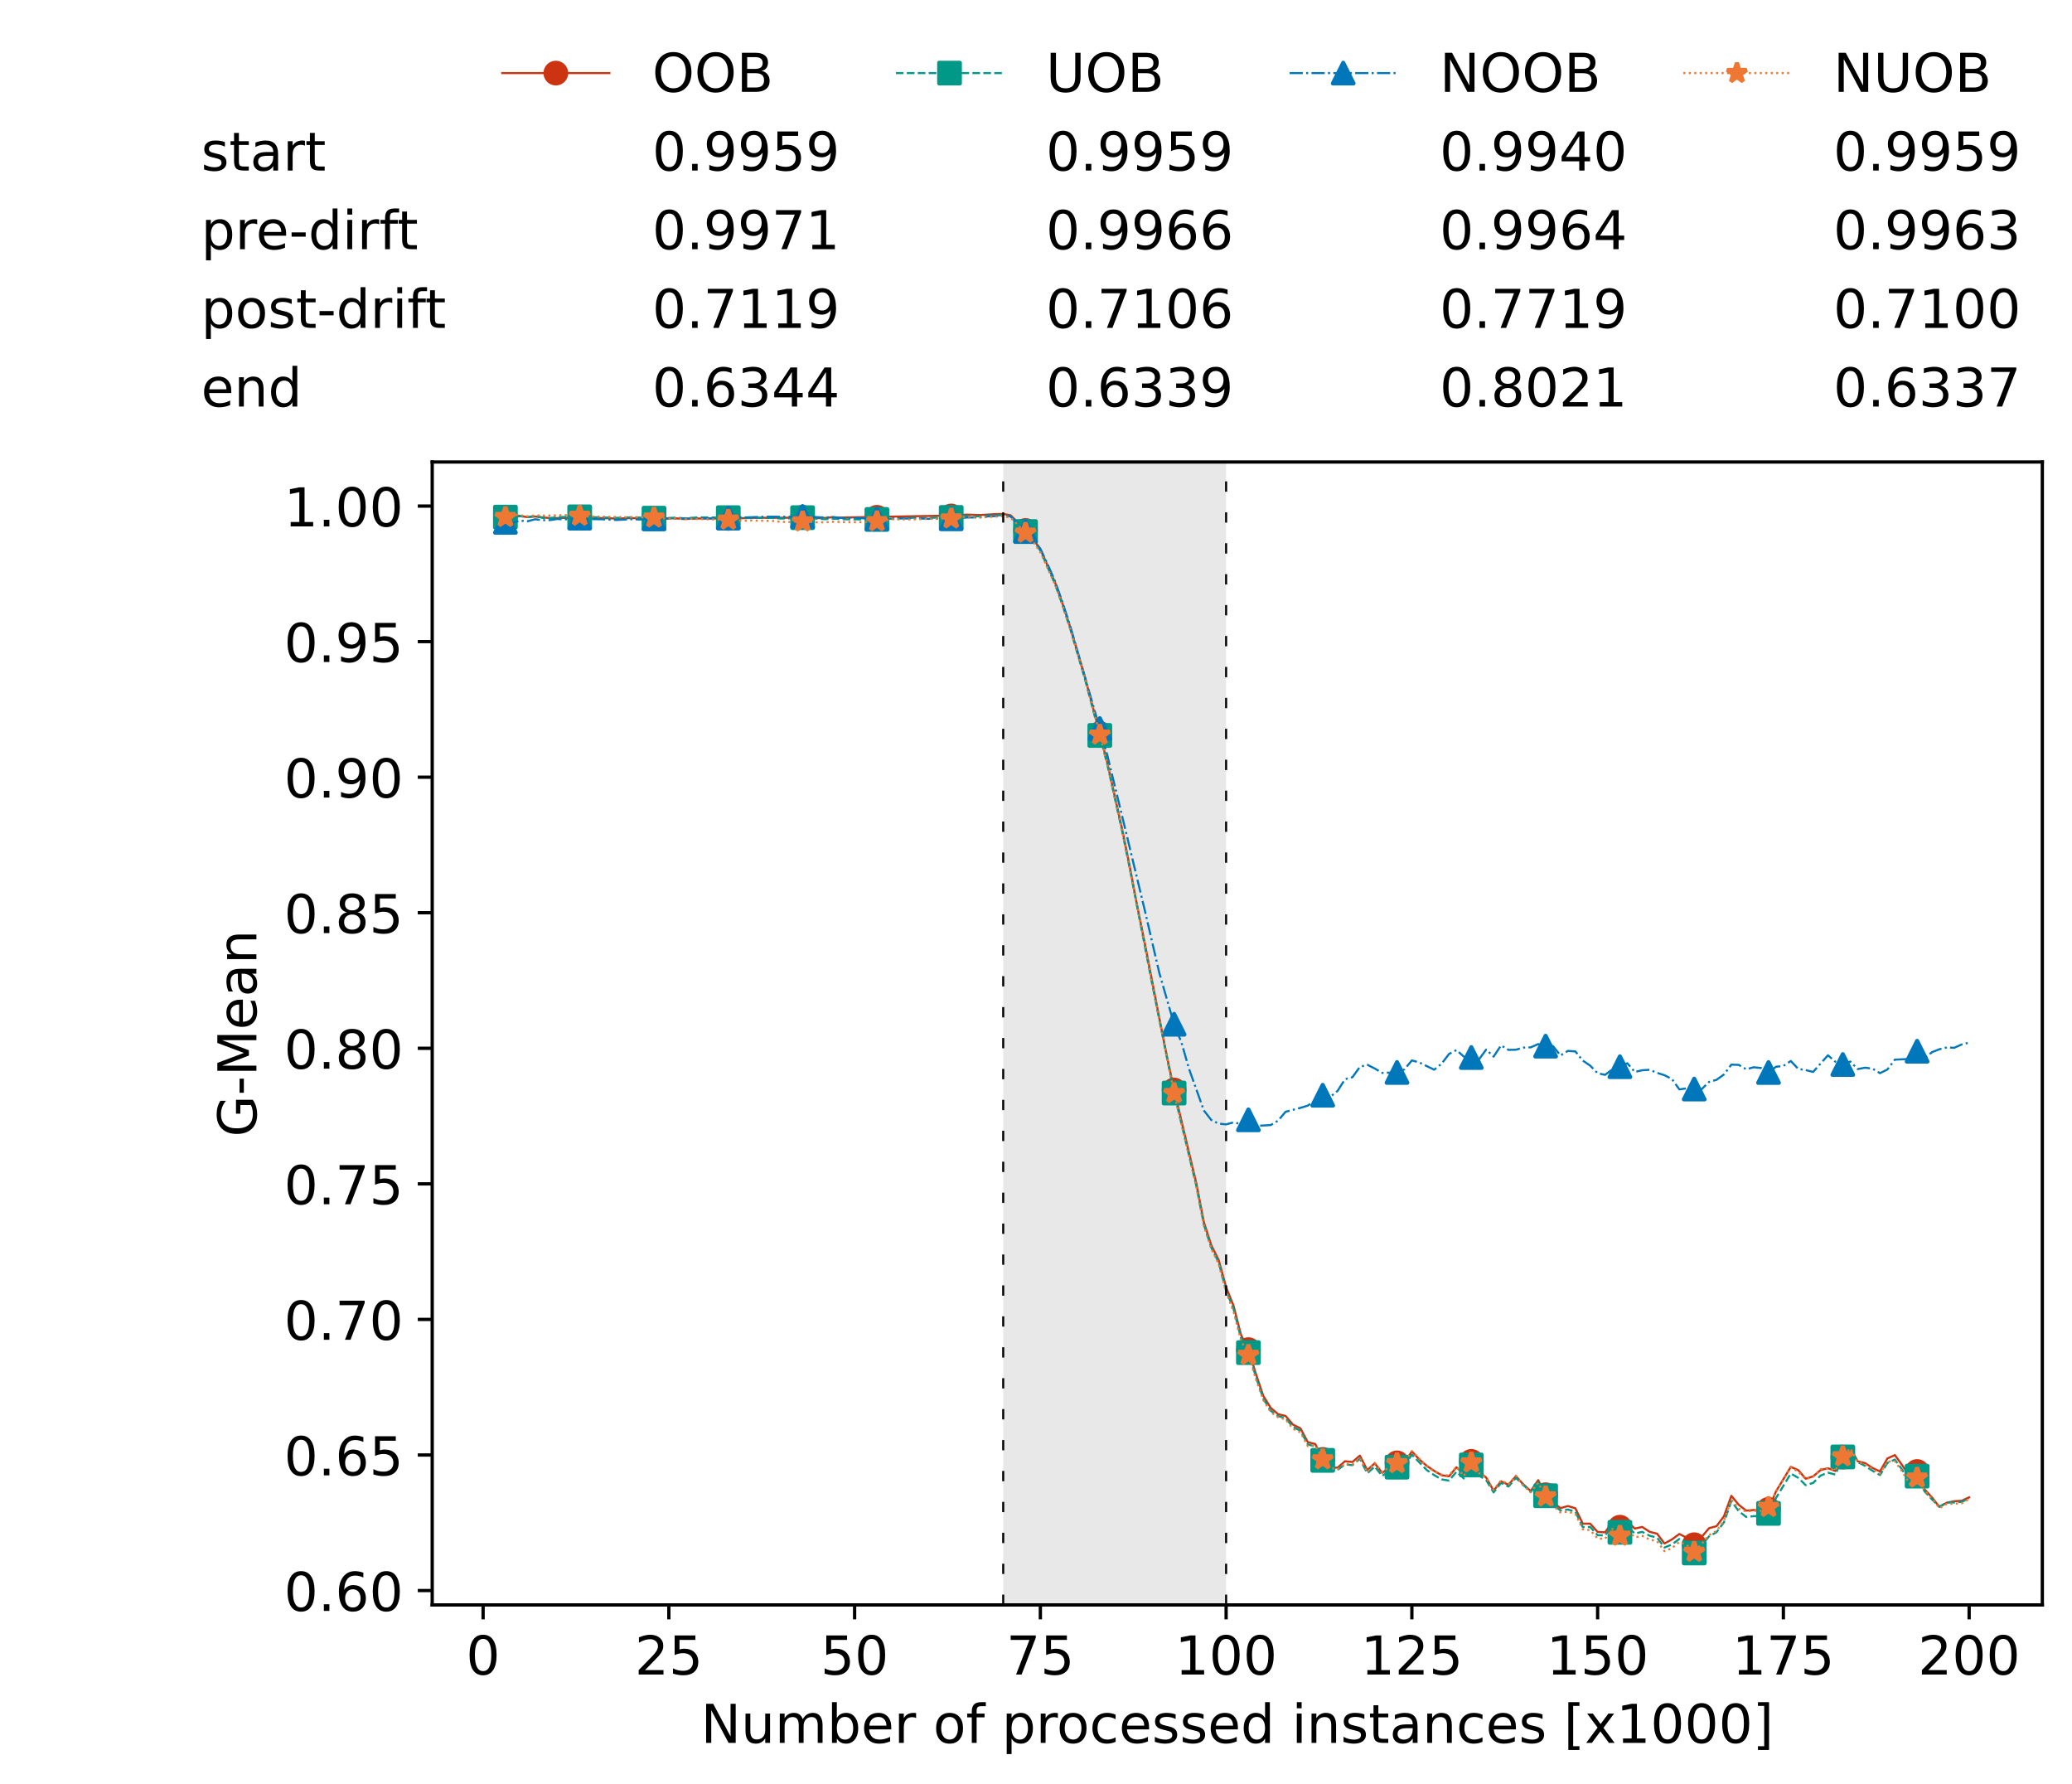 <?xml version="1.0" encoding="utf-8" standalone="no"?>
<!DOCTYPE svg PUBLIC "-//W3C//DTD SVG 1.1//EN"
  "http://www.w3.org/Graphics/SVG/1.1/DTD/svg11.dtd">
<!-- Created with matplotlib (https://matplotlib.org/) -->
<svg height="432.615pt" version="1.1" viewBox="0 0 502.65 432.615" width="502.65pt" xmlns="http://www.w3.org/2000/svg" xmlns:xlink="http://www.w3.org/1999/xlink">
 <defs>
  <style type="text/css">*{stroke-linecap:butt;stroke-linejoin:round;}</style>
 </defs>
 <g id="figure_1">
  <g id="patch_1">
   <path d="M 0 432.615 
L 502.65 432.615 
L 502.65 0 
L 0 0 
z
" style="fill:#ffffff;"/>
  </g>
  <g id="axes_1">
   <g id="patch_2">
    <path d="M 104.85 389.252 
L 495.45 389.252 
L 495.45 112.052 
L 104.85 112.052 
z
" style="fill:#ffffff;"/>
   </g>
   <g id="patch_3">
    <path clip-path="url(#p4a2c304894)" d="M 297.446 389.252 
L 297.446 112.052 
L 243.372 112.052 
L 243.372 389.252 
z
" style="fill:#d3d3d3;opacity:0.5;"/>
   </g>
   <g id="matplotlib.axis_1">
    <g id="xtick_1">
     <g id="line2d_1">
      <defs>
       <path d="M 0 0 
L 0 3.5 
" id="mf455365983" style="stroke:#000000;stroke-width:0.8;"/>
      </defs>
      <g>
       <use style="stroke:#000000;stroke-width:0.8;" x="117.197" xlink:href="#mf455365983" y="389.252"/>
      </g>
     </g>
     <g id="text_1">
      <!-- 0 -->
      <g transform="translate(113.061 406.13)scale(0.13 -0.13)">
       <defs>
        <path d="M 31.781 66.406 
Q 24.172 66.406 20.328 58.906 
Q 16.5 51.422 16.5 36.375 
Q 16.5 21.391 20.328 13.891 
Q 24.172 6.391 31.781 6.391 
Q 39.453 6.391 43.281 13.891 
Q 47.125 21.391 47.125 36.375 
Q 47.125 51.422 43.281 58.906 
Q 39.453 66.406 31.781 66.406 
z
M 31.781 74.219 
Q 44.047 74.219 50.516 64.516 
Q 56.984 54.828 56.984 36.375 
Q 56.984 17.969 50.516 8.266 
Q 44.047 -1.422 31.781 -1.422 
Q 19.531 -1.422 13.062 8.266 
Q 6.594 17.969 6.594 36.375 
Q 6.594 54.828 13.062 64.516 
Q 19.531 74.219 31.781 74.219 
z
" id="DejaVuSans-48"/>
       </defs>
       <use xlink:href="#DejaVuSans-48"/>
      </g>
     </g>
    </g>
    <g id="xtick_2">
     <g id="line2d_2">
      <g>
       <use style="stroke:#000000;stroke-width:0.8;" x="162.259" xlink:href="#mf455365983" y="389.252"/>
      </g>
     </g>
     <g id="text_2">
      <!-- 25 -->
      <g transform="translate(153.988 406.13)scale(0.13 -0.13)">
       <defs>
        <path d="M 19.188 8.297 
L 53.609 8.297 
L 53.609 0 
L 7.328 0 
L 7.328 8.297 
Q 12.938 14.109 22.625 23.891 
Q 32.328 33.688 34.812 36.531 
Q 39.547 41.844 41.422 45.531 
Q 43.312 49.219 43.312 52.781 
Q 43.312 58.594 39.234 62.25 
Q 35.156 65.922 28.609 65.922 
Q 23.969 65.922 18.812 64.312 
Q 13.672 62.703 7.812 59.422 
L 7.812 69.391 
Q 13.766 71.781 18.938 73 
Q 24.125 74.219 28.422 74.219 
Q 39.75 74.219 46.484 68.547 
Q 53.219 62.891 53.219 53.422 
Q 53.219 48.922 51.531 44.891 
Q 49.859 40.875 45.406 35.406 
Q 44.188 33.984 37.641 27.219 
Q 31.109 20.453 19.188 8.297 
z
" id="DejaVuSans-50"/>
        <path d="M 10.797 72.906 
L 49.516 72.906 
L 49.516 64.594 
L 19.828 64.594 
L 19.828 46.734 
Q 21.969 47.469 24.109 47.828 
Q 26.266 48.188 28.422 48.188 
Q 40.625 48.188 47.75 41.5 
Q 54.891 34.812 54.891 23.391 
Q 54.891 11.625 47.562 5.094 
Q 40.234 -1.422 26.906 -1.422 
Q 22.312 -1.422 17.547 -0.641 
Q 12.797 0.141 7.719 1.703 
L 7.719 11.625 
Q 12.109 9.234 16.797 8.062 
Q 21.484 6.891 26.703 6.891 
Q 35.156 6.891 40.078 11.328 
Q 45.016 15.766 45.016 23.391 
Q 45.016 31 40.078 35.438 
Q 35.156 39.891 26.703 39.891 
Q 22.75 39.891 18.812 39.016 
Q 14.891 38.141 10.797 36.281 
z
" id="DejaVuSans-53"/>
       </defs>
       <use xlink:href="#DejaVuSans-50"/>
       <use x="63.623" xlink:href="#DejaVuSans-53"/>
      </g>
     </g>
    </g>
    <g id="xtick_3">
     <g id="line2d_3">
      <g>
       <use style="stroke:#000000;stroke-width:0.8;" x="207.322" xlink:href="#mf455365983" y="389.252"/>
      </g>
     </g>
     <g id="text_3">
      <!-- 50 -->
      <g transform="translate(199.05 406.13)scale(0.13 -0.13)">
       <use xlink:href="#DejaVuSans-53"/>
       <use x="63.623" xlink:href="#DejaVuSans-48"/>
      </g>
     </g>
    </g>
    <g id="xtick_4">
     <g id="line2d_4">
      <g>
       <use style="stroke:#000000;stroke-width:0.8;" x="252.384" xlink:href="#mf455365983" y="389.252"/>
      </g>
     </g>
     <g id="text_4">
      <!-- 75 -->
      <g transform="translate(244.113 406.13)scale(0.13 -0.13)">
       <defs>
        <path d="M 8.203 72.906 
L 55.078 72.906 
L 55.078 68.703 
L 28.609 0 
L 18.312 0 
L 43.219 64.594 
L 8.203 64.594 
z
" id="DejaVuSans-55"/>
       </defs>
       <use xlink:href="#DejaVuSans-55"/>
       <use x="63.623" xlink:href="#DejaVuSans-53"/>
      </g>
     </g>
    </g>
    <g id="xtick_5">
     <g id="line2d_5">
      <g>
       <use style="stroke:#000000;stroke-width:0.8;" x="297.446" xlink:href="#mf455365983" y="389.252"/>
      </g>
     </g>
     <g id="text_5">
      <!-- 100 -->
      <g transform="translate(285.039 406.13)scale(0.13 -0.13)">
       <defs>
        <path d="M 12.406 8.297 
L 28.516 8.297 
L 28.516 63.922 
L 10.984 60.406 
L 10.984 69.391 
L 28.422 72.906 
L 38.281 72.906 
L 38.281 8.297 
L 54.391 8.297 
L 54.391 0 
L 12.406 0 
z
" id="DejaVuSans-49"/>
       </defs>
       <use xlink:href="#DejaVuSans-49"/>
       <use x="63.623" xlink:href="#DejaVuSans-48"/>
       <use x="127.246" xlink:href="#DejaVuSans-48"/>
      </g>
     </g>
    </g>
    <g id="xtick_6">
     <g id="line2d_6">
      <g>
       <use style="stroke:#000000;stroke-width:0.8;" x="342.509" xlink:href="#mf455365983" y="389.252"/>
      </g>
     </g>
     <g id="text_6">
      <!-- 125 -->
      <g transform="translate(330.102 406.13)scale(0.13 -0.13)">
       <use xlink:href="#DejaVuSans-49"/>
       <use x="63.623" xlink:href="#DejaVuSans-50"/>
       <use x="127.246" xlink:href="#DejaVuSans-53"/>
      </g>
     </g>
    </g>
    <g id="xtick_7">
     <g id="line2d_7">
      <g>
       <use style="stroke:#000000;stroke-width:0.8;" x="387.571" xlink:href="#mf455365983" y="389.252"/>
      </g>
     </g>
     <g id="text_7">
      <!-- 150 -->
      <g transform="translate(375.164 406.13)scale(0.13 -0.13)">
       <use xlink:href="#DejaVuSans-49"/>
       <use x="63.623" xlink:href="#DejaVuSans-53"/>
       <use x="127.246" xlink:href="#DejaVuSans-48"/>
      </g>
     </g>
    </g>
    <g id="xtick_8">
     <g id="line2d_8">
      <g>
       <use style="stroke:#000000;stroke-width:0.8;" x="432.633" xlink:href="#mf455365983" y="389.252"/>
      </g>
     </g>
     <g id="text_8">
      <!-- 175 -->
      <g transform="translate(420.226 406.13)scale(0.13 -0.13)">
       <use xlink:href="#DejaVuSans-49"/>
       <use x="63.623" xlink:href="#DejaVuSans-55"/>
       <use x="127.246" xlink:href="#DejaVuSans-53"/>
      </g>
     </g>
    </g>
    <g id="xtick_9">
     <g id="line2d_9">
      <g>
       <use style="stroke:#000000;stroke-width:0.8;" x="477.695" xlink:href="#mf455365983" y="389.252"/>
      </g>
     </g>
     <g id="text_9">
      <!-- 200 -->
      <g transform="translate(465.289 406.13)scale(0.13 -0.13)">
       <use xlink:href="#DejaVuSans-50"/>
       <use x="63.623" xlink:href="#DejaVuSans-48"/>
       <use x="127.246" xlink:href="#DejaVuSans-48"/>
      </g>
     </g>
    </g>
    <g id="text_10">
     <!-- Number of processed instances [x1000] -->
     <g transform="translate(170.025 422.711)scale(0.13 -0.13)">
      <defs>
       <path d="M 9.812 72.906 
L 23.094 72.906 
L 55.422 11.922 
L 55.422 72.906 
L 64.984 72.906 
L 64.984 0 
L 51.703 0 
L 19.391 60.984 
L 19.391 0 
L 9.812 0 
z
" id="DejaVuSans-78"/>
       <path d="M 8.5 21.578 
L 8.5 54.688 
L 17.484 54.688 
L 17.484 21.922 
Q 17.484 14.156 20.5 10.266 
Q 23.531 6.391 29.594 6.391 
Q 36.859 6.391 41.078 11.031 
Q 45.312 15.672 45.312 23.688 
L 45.312 54.688 
L 54.297 54.688 
L 54.297 0 
L 45.312 0 
L 45.312 8.406 
Q 42.047 3.422 37.719 1 
Q 33.406 -1.422 27.688 -1.422 
Q 18.266 -1.422 13.375 4.438 
Q 8.5 10.297 8.5 21.578 
z
M 31.109 56 
z
" id="DejaVuSans-117"/>
       <path d="M 52 44.188 
Q 55.375 50.25 60.062 53.125 
Q 64.75 56 71.094 56 
Q 79.641 56 84.281 50.016 
Q 88.922 44.047 88.922 33.016 
L 88.922 0 
L 79.891 0 
L 79.891 32.719 
Q 79.891 40.578 77.094 44.375 
Q 74.312 48.188 68.609 48.188 
Q 61.625 48.188 57.562 43.547 
Q 53.516 38.922 53.516 30.906 
L 53.516 0 
L 44.484 0 
L 44.484 32.719 
Q 44.484 40.625 41.703 44.406 
Q 38.922 48.188 33.109 48.188 
Q 26.219 48.188 22.156 43.531 
Q 18.109 38.875 18.109 30.906 
L 18.109 0 
L 9.078 0 
L 9.078 54.688 
L 18.109 54.688 
L 18.109 46.188 
Q 21.188 51.219 25.484 53.609 
Q 29.781 56 35.688 56 
Q 41.656 56 45.828 52.969 
Q 50 49.953 52 44.188 
z
" id="DejaVuSans-109"/>
       <path d="M 48.688 27.297 
Q 48.688 37.203 44.609 42.844 
Q 40.531 48.484 33.406 48.484 
Q 26.266 48.484 22.188 42.844 
Q 18.109 37.203 18.109 27.297 
Q 18.109 17.391 22.188 11.75 
Q 26.266 6.109 33.406 6.109 
Q 40.531 6.109 44.609 11.75 
Q 48.688 17.391 48.688 27.297 
z
M 18.109 46.391 
Q 20.953 51.266 25.266 53.625 
Q 29.594 56 35.594 56 
Q 45.562 56 51.781 48.094 
Q 58.016 40.188 58.016 27.297 
Q 58.016 14.406 51.781 6.484 
Q 45.562 -1.422 35.594 -1.422 
Q 29.594 -1.422 25.266 0.953 
Q 20.953 3.328 18.109 8.203 
L 18.109 0 
L 9.078 0 
L 9.078 75.984 
L 18.109 75.984 
z
" id="DejaVuSans-98"/>
       <path d="M 56.203 29.594 
L 56.203 25.203 
L 14.891 25.203 
Q 15.484 15.922 20.484 11.062 
Q 25.484 6.203 34.422 6.203 
Q 39.594 6.203 44.453 7.469 
Q 49.312 8.734 54.109 11.281 
L 54.109 2.781 
Q 49.266 0.734 44.188 -0.344 
Q 39.109 -1.422 33.891 -1.422 
Q 20.797 -1.422 13.156 6.188 
Q 5.516 13.812 5.516 26.812 
Q 5.516 40.234 12.766 48.109 
Q 20.016 56 32.328 56 
Q 43.359 56 49.781 48.891 
Q 56.203 41.797 56.203 29.594 
z
M 47.219 32.234 
Q 47.125 39.594 43.094 43.984 
Q 39.062 48.391 32.422 48.391 
Q 24.906 48.391 20.391 44.141 
Q 15.875 39.891 15.188 32.172 
z
" id="DejaVuSans-101"/>
       <path d="M 41.109 46.297 
Q 39.594 47.172 37.812 47.578 
Q 36.031 48 33.891 48 
Q 26.266 48 22.188 43.047 
Q 18.109 38.094 18.109 28.812 
L 18.109 0 
L 9.078 0 
L 9.078 54.688 
L 18.109 54.688 
L 18.109 46.188 
Q 20.953 51.172 25.484 53.578 
Q 30.031 56 36.531 56 
Q 37.453 56 38.578 55.875 
Q 39.703 55.766 41.062 55.516 
z
" id="DejaVuSans-114"/>
       <path id="DejaVuSans-32"/>
       <path d="M 30.609 48.391 
Q 23.391 48.391 19.188 42.75 
Q 14.984 37.109 14.984 27.297 
Q 14.984 17.484 19.156 11.844 
Q 23.344 6.203 30.609 6.203 
Q 37.797 6.203 41.984 11.859 
Q 46.188 17.531 46.188 27.297 
Q 46.188 37.016 41.984 42.703 
Q 37.797 48.391 30.609 48.391 
z
M 30.609 56 
Q 42.328 56 49.016 48.375 
Q 55.719 40.766 55.719 27.297 
Q 55.719 13.875 49.016 6.219 
Q 42.328 -1.422 30.609 -1.422 
Q 18.844 -1.422 12.172 6.219 
Q 5.516 13.875 5.516 27.297 
Q 5.516 40.766 12.172 48.375 
Q 18.844 56 30.609 56 
z
" id="DejaVuSans-111"/>
       <path d="M 37.109 75.984 
L 37.109 68.5 
L 28.516 68.5 
Q 23.688 68.5 21.797 66.547 
Q 19.922 64.594 19.922 59.516 
L 19.922 54.688 
L 34.719 54.688 
L 34.719 47.703 
L 19.922 47.703 
L 19.922 0 
L 10.891 0 
L 10.891 47.703 
L 2.297 47.703 
L 2.297 54.688 
L 10.891 54.688 
L 10.891 58.5 
Q 10.891 67.625 15.141 71.797 
Q 19.391 75.984 28.609 75.984 
z
" id="DejaVuSans-102"/>
       <path d="M 18.109 8.203 
L 18.109 -20.797 
L 9.078 -20.797 
L 9.078 54.688 
L 18.109 54.688 
L 18.109 46.391 
Q 20.953 51.266 25.266 53.625 
Q 29.594 56 35.594 56 
Q 45.562 56 51.781 48.094 
Q 58.016 40.188 58.016 27.297 
Q 58.016 14.406 51.781 6.484 
Q 45.562 -1.422 35.594 -1.422 
Q 29.594 -1.422 25.266 0.953 
Q 20.953 3.328 18.109 8.203 
z
M 48.688 27.297 
Q 48.688 37.203 44.609 42.844 
Q 40.531 48.484 33.406 48.484 
Q 26.266 48.484 22.188 42.844 
Q 18.109 37.203 18.109 27.297 
Q 18.109 17.391 22.188 11.75 
Q 26.266 6.109 33.406 6.109 
Q 40.531 6.109 44.609 11.75 
Q 48.688 17.391 48.688 27.297 
z
" id="DejaVuSans-112"/>
       <path d="M 48.781 52.594 
L 48.781 44.188 
Q 44.969 46.297 41.141 47.344 
Q 37.312 48.391 33.406 48.391 
Q 24.656 48.391 19.812 42.844 
Q 14.984 37.312 14.984 27.297 
Q 14.984 17.281 19.812 11.734 
Q 24.656 6.203 33.406 6.203 
Q 37.312 6.203 41.141 7.25 
Q 44.969 8.297 48.781 10.406 
L 48.781 2.094 
Q 45.016 0.344 40.984 -0.531 
Q 36.969 -1.422 32.422 -1.422 
Q 20.062 -1.422 12.781 6.344 
Q 5.516 14.109 5.516 27.297 
Q 5.516 40.672 12.859 48.328 
Q 20.219 56 33.016 56 
Q 37.156 56 41.109 55.141 
Q 45.062 54.297 48.781 52.594 
z
" id="DejaVuSans-99"/>
       <path d="M 44.281 53.078 
L 44.281 44.578 
Q 40.484 46.531 36.375 47.5 
Q 32.281 48.484 27.875 48.484 
Q 21.188 48.484 17.844 46.438 
Q 14.5 44.391 14.5 40.281 
Q 14.5 37.156 16.891 35.375 
Q 19.281 33.594 26.516 31.984 
L 29.594 31.297 
Q 39.156 29.25 43.188 25.516 
Q 47.219 21.781 47.219 15.094 
Q 47.219 7.469 41.188 3.016 
Q 35.156 -1.422 24.609 -1.422 
Q 20.219 -1.422 15.453 -0.562 
Q 10.688 0.297 5.422 2 
L 5.422 11.281 
Q 10.406 8.688 15.234 7.391 
Q 20.062 6.109 24.812 6.109 
Q 31.156 6.109 34.562 8.281 
Q 37.984 10.453 37.984 14.406 
Q 37.984 18.062 35.516 20.016 
Q 33.062 21.969 24.703 23.781 
L 21.578 24.516 
Q 13.234 26.266 9.516 29.906 
Q 5.812 33.547 5.812 39.891 
Q 5.812 47.609 11.281 51.797 
Q 16.75 56 26.812 56 
Q 31.781 56 36.172 55.266 
Q 40.578 54.547 44.281 53.078 
z
" id="DejaVuSans-115"/>
       <path d="M 45.406 46.391 
L 45.406 75.984 
L 54.391 75.984 
L 54.391 0 
L 45.406 0 
L 45.406 8.203 
Q 42.578 3.328 38.25 0.953 
Q 33.938 -1.422 27.875 -1.422 
Q 17.969 -1.422 11.734 6.484 
Q 5.516 14.406 5.516 27.297 
Q 5.516 40.188 11.734 48.094 
Q 17.969 56 27.875 56 
Q 33.938 56 38.25 53.625 
Q 42.578 51.266 45.406 46.391 
z
M 14.797 27.297 
Q 14.797 17.391 18.875 11.75 
Q 22.953 6.109 30.078 6.109 
Q 37.203 6.109 41.297 11.75 
Q 45.406 17.391 45.406 27.297 
Q 45.406 37.203 41.297 42.844 
Q 37.203 48.484 30.078 48.484 
Q 22.953 48.484 18.875 42.844 
Q 14.797 37.203 14.797 27.297 
z
" id="DejaVuSans-100"/>
       <path d="M 9.422 54.688 
L 18.406 54.688 
L 18.406 0 
L 9.422 0 
z
M 9.422 75.984 
L 18.406 75.984 
L 18.406 64.594 
L 9.422 64.594 
z
" id="DejaVuSans-105"/>
       <path d="M 54.891 33.016 
L 54.891 0 
L 45.906 0 
L 45.906 32.719 
Q 45.906 40.484 42.875 44.328 
Q 39.844 48.188 33.797 48.188 
Q 26.516 48.188 22.312 43.547 
Q 18.109 38.922 18.109 30.906 
L 18.109 0 
L 9.078 0 
L 9.078 54.688 
L 18.109 54.688 
L 18.109 46.188 
Q 21.344 51.125 25.703 53.562 
Q 30.078 56 35.797 56 
Q 45.219 56 50.047 50.172 
Q 54.891 44.344 54.891 33.016 
z
" id="DejaVuSans-110"/>
       <path d="M 18.312 70.219 
L 18.312 54.688 
L 36.812 54.688 
L 36.812 47.703 
L 18.312 47.703 
L 18.312 18.016 
Q 18.312 11.328 20.141 9.422 
Q 21.969 7.516 27.594 7.516 
L 36.812 7.516 
L 36.812 0 
L 27.594 0 
Q 17.188 0 13.234 3.875 
Q 9.281 7.766 9.281 18.016 
L 9.281 47.703 
L 2.688 47.703 
L 2.688 54.688 
L 9.281 54.688 
L 9.281 70.219 
z
" id="DejaVuSans-116"/>
       <path d="M 34.281 27.484 
Q 23.391 27.484 19.188 25 
Q 14.984 22.516 14.984 16.5 
Q 14.984 11.719 18.141 8.906 
Q 21.297 6.109 26.703 6.109 
Q 34.188 6.109 38.703 11.406 
Q 43.219 16.703 43.219 25.484 
L 43.219 27.484 
z
M 52.203 31.203 
L 52.203 0 
L 43.219 0 
L 43.219 8.297 
Q 40.141 3.328 35.547 0.953 
Q 30.953 -1.422 24.312 -1.422 
Q 15.922 -1.422 10.953 3.297 
Q 6 8.016 6 15.922 
Q 6 25.141 12.172 29.828 
Q 18.359 34.516 30.609 34.516 
L 43.219 34.516 
L 43.219 35.406 
Q 43.219 41.609 39.141 45 
Q 35.062 48.391 27.688 48.391 
Q 23 48.391 18.547 47.266 
Q 14.109 46.141 10.016 43.891 
L 10.016 52.203 
Q 14.938 54.109 19.578 55.047 
Q 24.219 56 28.609 56 
Q 40.484 56 46.344 49.844 
Q 52.203 43.703 52.203 31.203 
z
" id="DejaVuSans-97"/>
       <path d="M 8.594 75.984 
L 29.297 75.984 
L 29.297 69 
L 17.578 69 
L 17.578 -6.203 
L 29.297 -6.203 
L 29.297 -13.188 
L 8.594 -13.188 
z
" id="DejaVuSans-91"/>
       <path d="M 54.891 54.688 
L 35.109 28.078 
L 55.906 0 
L 45.312 0 
L 29.391 21.484 
L 13.484 0 
L 2.875 0 
L 24.125 28.609 
L 4.688 54.688 
L 15.281 54.688 
L 29.781 35.203 
L 44.281 54.688 
z
" id="DejaVuSans-120"/>
       <path d="M 30.422 75.984 
L 30.422 -13.188 
L 9.719 -13.188 
L 9.719 -6.203 
L 21.391 -6.203 
L 21.391 69 
L 9.719 69 
L 9.719 75.984 
z
" id="DejaVuSans-93"/>
      </defs>
      <use xlink:href="#DejaVuSans-78"/>
      <use x="74.805" xlink:href="#DejaVuSans-117"/>
      <use x="138.184" xlink:href="#DejaVuSans-109"/>
      <use x="235.596" xlink:href="#DejaVuSans-98"/>
      <use x="299.072" xlink:href="#DejaVuSans-101"/>
      <use x="360.596" xlink:href="#DejaVuSans-114"/>
      <use x="401.709" xlink:href="#DejaVuSans-32"/>
      <use x="433.496" xlink:href="#DejaVuSans-111"/>
      <use x="494.678" xlink:href="#DejaVuSans-102"/>
      <use x="529.883" xlink:href="#DejaVuSans-32"/>
      <use x="561.67" xlink:href="#DejaVuSans-112"/>
      <use x="625.146" xlink:href="#DejaVuSans-114"/>
      <use x="664.01" xlink:href="#DejaVuSans-111"/>
      <use x="725.191" xlink:href="#DejaVuSans-99"/>
      <use x="780.172" xlink:href="#DejaVuSans-101"/>
      <use x="841.695" xlink:href="#DejaVuSans-115"/>
      <use x="893.795" xlink:href="#DejaVuSans-115"/>
      <use x="945.895" xlink:href="#DejaVuSans-101"/>
      <use x="1007.418" xlink:href="#DejaVuSans-100"/>
      <use x="1070.895" xlink:href="#DejaVuSans-32"/>
      <use x="1102.682" xlink:href="#DejaVuSans-105"/>
      <use x="1130.465" xlink:href="#DejaVuSans-110"/>
      <use x="1193.844" xlink:href="#DejaVuSans-115"/>
      <use x="1245.943" xlink:href="#DejaVuSans-116"/>
      <use x="1285.152" xlink:href="#DejaVuSans-97"/>
      <use x="1346.432" xlink:href="#DejaVuSans-110"/>
      <use x="1409.811" xlink:href="#DejaVuSans-99"/>
      <use x="1464.791" xlink:href="#DejaVuSans-101"/>
      <use x="1526.314" xlink:href="#DejaVuSans-115"/>
      <use x="1578.414" xlink:href="#DejaVuSans-32"/>
      <use x="1610.201" xlink:href="#DejaVuSans-91"/>
      <use x="1649.215" xlink:href="#DejaVuSans-120"/>
      <use x="1708.395" xlink:href="#DejaVuSans-49"/>
      <use x="1772.018" xlink:href="#DejaVuSans-48"/>
      <use x="1835.641" xlink:href="#DejaVuSans-48"/>
      <use x="1899.264" xlink:href="#DejaVuSans-48"/>
      <use x="1962.887" xlink:href="#DejaVuSans-93"/>
     </g>
    </g>
   </g>
   <g id="matplotlib.axis_2">
    <g id="ytick_1">
     <g id="line2d_10">
      <defs>
       <path d="M 0 0 
L -3.5 0 
" id="m2ade1c79ed" style="stroke:#000000;stroke-width:0.8;"/>
      </defs>
      <g>
       <use style="stroke:#000000;stroke-width:0.8;" x="104.85" xlink:href="#m2ade1c79ed" y="385.763"/>
      </g>
     </g>
     <g id="text_11">
      <!-- 0.60 -->
      <g transform="translate(68.905 390.702)scale(0.13 -0.13)">
       <defs>
        <path d="M 10.688 12.406 
L 21 12.406 
L 21 0 
L 10.688 0 
z
" id="DejaVuSans-46"/>
        <path d="M 33.016 40.375 
Q 26.375 40.375 22.484 35.828 
Q 18.609 31.297 18.609 23.391 
Q 18.609 15.531 22.484 10.953 
Q 26.375 6.391 33.016 6.391 
Q 39.656 6.391 43.531 10.953 
Q 47.406 15.531 47.406 23.391 
Q 47.406 31.297 43.531 35.828 
Q 39.656 40.375 33.016 40.375 
z
M 52.594 71.297 
L 52.594 62.312 
Q 48.875 64.062 45.094 64.984 
Q 41.312 65.922 37.594 65.922 
Q 27.828 65.922 22.672 59.328 
Q 17.531 52.734 16.797 39.406 
Q 19.672 43.656 24.016 45.922 
Q 28.375 48.188 33.594 48.188 
Q 44.578 48.188 50.953 41.516 
Q 57.328 34.859 57.328 23.391 
Q 57.328 12.156 50.688 5.359 
Q 44.047 -1.422 33.016 -1.422 
Q 20.359 -1.422 13.672 8.266 
Q 6.984 17.969 6.984 36.375 
Q 6.984 53.656 15.188 63.938 
Q 23.391 74.219 37.203 74.219 
Q 40.922 74.219 44.703 73.484 
Q 48.484 72.75 52.594 71.297 
z
" id="DejaVuSans-54"/>
       </defs>
       <use xlink:href="#DejaVuSans-48"/>
       <use x="63.623" xlink:href="#DejaVuSans-46"/>
       <use x="95.41" xlink:href="#DejaVuSans-54"/>
       <use x="159.033" xlink:href="#DejaVuSans-48"/>
      </g>
     </g>
    </g>
    <g id="ytick_2">
     <g id="line2d_11">
      <g>
       <use style="stroke:#000000;stroke-width:0.8;" x="104.85" xlink:href="#m2ade1c79ed" y="352.884"/>
      </g>
     </g>
     <g id="text_12">
      <!-- 0.65 -->
      <g transform="translate(68.905 357.823)scale(0.13 -0.13)">
       <use xlink:href="#DejaVuSans-48"/>
       <use x="63.623" xlink:href="#DejaVuSans-46"/>
       <use x="95.41" xlink:href="#DejaVuSans-54"/>
       <use x="159.033" xlink:href="#DejaVuSans-53"/>
      </g>
     </g>
    </g>
    <g id="ytick_3">
     <g id="line2d_12">
      <g>
       <use style="stroke:#000000;stroke-width:0.8;" x="104.85" xlink:href="#m2ade1c79ed" y="320.006"/>
      </g>
     </g>
     <g id="text_13">
      <!-- 0.70 -->
      <g transform="translate(68.905 324.945)scale(0.13 -0.13)">
       <use xlink:href="#DejaVuSans-48"/>
       <use x="63.623" xlink:href="#DejaVuSans-46"/>
       <use x="95.41" xlink:href="#DejaVuSans-55"/>
       <use x="159.033" xlink:href="#DejaVuSans-48"/>
      </g>
     </g>
    </g>
    <g id="ytick_4">
     <g id="line2d_13">
      <g>
       <use style="stroke:#000000;stroke-width:0.8;" x="104.85" xlink:href="#m2ade1c79ed" y="287.128"/>
      </g>
     </g>
     <g id="text_14">
      <!-- 0.75 -->
      <g transform="translate(68.905 292.067)scale(0.13 -0.13)">
       <use xlink:href="#DejaVuSans-48"/>
       <use x="63.623" xlink:href="#DejaVuSans-46"/>
       <use x="95.41" xlink:href="#DejaVuSans-55"/>
       <use x="159.033" xlink:href="#DejaVuSans-53"/>
      </g>
     </g>
    </g>
    <g id="ytick_5">
     <g id="line2d_14">
      <g>
       <use style="stroke:#000000;stroke-width:0.8;" x="104.85" xlink:href="#m2ade1c79ed" y="254.25"/>
      </g>
     </g>
     <g id="text_15">
      <!-- 0.80 -->
      <g transform="translate(68.905 259.189)scale(0.13 -0.13)">
       <defs>
        <path d="M 31.781 34.625 
Q 24.75 34.625 20.719 30.859 
Q 16.703 27.094 16.703 20.516 
Q 16.703 13.922 20.719 10.156 
Q 24.75 6.391 31.781 6.391 
Q 38.812 6.391 42.859 10.172 
Q 46.922 13.969 46.922 20.516 
Q 46.922 27.094 42.891 30.859 
Q 38.875 34.625 31.781 34.625 
z
M 21.922 38.812 
Q 15.578 40.375 12.031 44.719 
Q 8.5 49.078 8.5 55.328 
Q 8.5 64.062 14.719 69.141 
Q 20.953 74.219 31.781 74.219 
Q 42.672 74.219 48.875 69.141 
Q 55.078 64.062 55.078 55.328 
Q 55.078 49.078 51.531 44.719 
Q 48 40.375 41.703 38.812 
Q 48.828 37.156 52.797 32.312 
Q 56.781 27.484 56.781 20.516 
Q 56.781 9.906 50.312 4.234 
Q 43.844 -1.422 31.781 -1.422 
Q 19.734 -1.422 13.25 4.234 
Q 6.781 9.906 6.781 20.516 
Q 6.781 27.484 10.781 32.312 
Q 14.797 37.156 21.922 38.812 
z
M 18.312 54.391 
Q 18.312 48.734 21.844 45.562 
Q 25.391 42.391 31.781 42.391 
Q 38.141 42.391 41.719 45.562 
Q 45.312 48.734 45.312 54.391 
Q 45.312 60.062 41.719 63.234 
Q 38.141 66.406 31.781 66.406 
Q 25.391 66.406 21.844 63.234 
Q 18.312 60.062 18.312 54.391 
z
" id="DejaVuSans-56"/>
       </defs>
       <use xlink:href="#DejaVuSans-48"/>
       <use x="63.623" xlink:href="#DejaVuSans-46"/>
       <use x="95.41" xlink:href="#DejaVuSans-56"/>
       <use x="159.033" xlink:href="#DejaVuSans-48"/>
      </g>
     </g>
    </g>
    <g id="ytick_6">
     <g id="line2d_15">
      <g>
       <use style="stroke:#000000;stroke-width:0.8;" x="104.85" xlink:href="#m2ade1c79ed" y="221.371"/>
      </g>
     </g>
     <g id="text_16">
      <!-- 0.85 -->
      <g transform="translate(68.905 226.31)scale(0.13 -0.13)">
       <use xlink:href="#DejaVuSans-48"/>
       <use x="63.623" xlink:href="#DejaVuSans-46"/>
       <use x="95.41" xlink:href="#DejaVuSans-56"/>
       <use x="159.033" xlink:href="#DejaVuSans-53"/>
      </g>
     </g>
    </g>
    <g id="ytick_7">
     <g id="line2d_16">
      <g>
       <use style="stroke:#000000;stroke-width:0.8;" x="104.85" xlink:href="#m2ade1c79ed" y="188.493"/>
      </g>
     </g>
     <g id="text_17">
      <!-- 0.90 -->
      <g transform="translate(68.905 193.432)scale(0.13 -0.13)">
       <defs>
        <path d="M 10.984 1.516 
L 10.984 10.5 
Q 14.703 8.734 18.5 7.812 
Q 22.312 6.891 25.984 6.891 
Q 35.75 6.891 40.891 13.453 
Q 46.047 20.016 46.781 33.406 
Q 43.953 29.203 39.594 26.953 
Q 35.25 24.703 29.984 24.703 
Q 19.047 24.703 12.672 31.312 
Q 6.297 37.938 6.297 49.422 
Q 6.297 60.641 12.938 67.422 
Q 19.578 74.219 30.609 74.219 
Q 43.266 74.219 49.922 64.516 
Q 56.594 54.828 56.594 36.375 
Q 56.594 19.141 48.406 8.859 
Q 40.234 -1.422 26.422 -1.422 
Q 22.703 -1.422 18.891 -0.688 
Q 15.094 0.047 10.984 1.516 
z
M 30.609 32.422 
Q 37.25 32.422 41.125 36.953 
Q 45.016 41.5 45.016 49.422 
Q 45.016 57.281 41.125 61.844 
Q 37.25 66.406 30.609 66.406 
Q 23.969 66.406 20.094 61.844 
Q 16.219 57.281 16.219 49.422 
Q 16.219 41.5 20.094 36.953 
Q 23.969 32.422 30.609 32.422 
z
" id="DejaVuSans-57"/>
       </defs>
       <use xlink:href="#DejaVuSans-48"/>
       <use x="63.623" xlink:href="#DejaVuSans-46"/>
       <use x="95.41" xlink:href="#DejaVuSans-57"/>
       <use x="159.033" xlink:href="#DejaVuSans-48"/>
      </g>
     </g>
    </g>
    <g id="ytick_8">
     <g id="line2d_17">
      <g>
       <use style="stroke:#000000;stroke-width:0.8;" x="104.85" xlink:href="#m2ade1c79ed" y="155.615"/>
      </g>
     </g>
     <g id="text_18">
      <!-- 0.95 -->
      <g transform="translate(68.905 160.554)scale(0.13 -0.13)">
       <use xlink:href="#DejaVuSans-48"/>
       <use x="63.623" xlink:href="#DejaVuSans-46"/>
       <use x="95.41" xlink:href="#DejaVuSans-57"/>
       <use x="159.033" xlink:href="#DejaVuSans-53"/>
      </g>
     </g>
    </g>
    <g id="ytick_9">
     <g id="line2d_18">
      <g>
       <use style="stroke:#000000;stroke-width:0.8;" x="104.85" xlink:href="#m2ade1c79ed" y="122.737"/>
      </g>
     </g>
     <g id="text_19">
      <!-- 1.00 -->
      <g transform="translate(68.905 127.676)scale(0.13 -0.13)">
       <use xlink:href="#DejaVuSans-49"/>
       <use x="63.623" xlink:href="#DejaVuSans-46"/>
       <use x="95.41" xlink:href="#DejaVuSans-48"/>
       <use x="159.033" xlink:href="#DejaVuSans-48"/>
      </g>
     </g>
    </g>
    <g id="text_20">
     <!-- G-Mean -->
     <g transform="translate(62.201 275.744)rotate(-90)scale(0.13 -0.13)">
      <defs>
       <path d="M 59.516 10.406 
L 59.516 29.984 
L 43.406 29.984 
L 43.406 38.094 
L 69.281 38.094 
L 69.281 6.781 
Q 63.578 2.734 56.688 0.656 
Q 49.812 -1.422 42 -1.422 
Q 24.906 -1.422 15.25 8.562 
Q 5.609 18.562 5.609 36.375 
Q 5.609 54.25 15.25 64.234 
Q 24.906 74.219 42 74.219 
Q 49.125 74.219 55.547 72.453 
Q 61.969 70.703 67.391 67.281 
L 67.391 56.781 
Q 61.922 61.422 55.766 63.766 
Q 49.609 66.109 42.828 66.109 
Q 29.438 66.109 22.719 58.641 
Q 16.016 51.172 16.016 36.375 
Q 16.016 21.625 22.719 14.156 
Q 29.438 6.688 42.828 6.688 
Q 48.047 6.688 52.141 7.594 
Q 56.25 8.5 59.516 10.406 
z
" id="DejaVuSans-71"/>
       <path d="M 4.891 31.391 
L 31.203 31.391 
L 31.203 23.391 
L 4.891 23.391 
z
" id="DejaVuSans-45"/>
       <path d="M 9.812 72.906 
L 24.516 72.906 
L 43.109 23.297 
L 61.812 72.906 
L 76.516 72.906 
L 76.516 0 
L 66.891 0 
L 66.891 64.016 
L 48.094 14.016 
L 38.188 14.016 
L 19.391 64.016 
L 19.391 0 
L 9.812 0 
z
" id="DejaVuSans-77"/>
      </defs>
      <use xlink:href="#DejaVuSans-71"/>
      <use x="77.49" xlink:href="#DejaVuSans-45"/>
      <use x="113.574" xlink:href="#DejaVuSans-77"/>
      <use x="199.854" xlink:href="#DejaVuSans-101"/>
      <use x="261.377" xlink:href="#DejaVuSans-97"/>
      <use x="322.656" xlink:href="#DejaVuSans-110"/>
     </g>
    </g>
   </g>
   <g id="line2d_19"/>
   <g id="line2d_20"/>
   <g id="line2d_21"/>
   <g id="line2d_22"/>
   <g id="line2d_23"/>
   <g id="line2d_24">
    <path clip-path="url(#p4a2c304894)" d="M 122.605 125.421 
L 124.407 125.415 
L 126.21 125.183 
L 128.012 125.421 
L 129.815 125.274 
L 133.419 125.671 
L 142.432 125.525 
L 149.642 125.767 
L 153.247 125.654 
L 156.852 125.757 
L 164.062 125.716 
L 165.864 125.883 
L 169.469 125.754 
L 173.074 125.758 
L 176.679 125.73 
L 180.284 125.672 
L 183.889 125.572 
L 191.099 125.569 
L 192.902 125.436 
L 196.507 125.469 
L 198.309 125.663 
L 200.112 125.631 
L 201.914 125.432 
L 203.717 125.528 
L 232.557 125.007 
L 234.359 124.813 
L 237.964 124.912 
L 241.569 124.684 
L 243.372 124.652 
L 245.174 124.97 
L 248.779 128.658 
L 250.581 130.67 
L 252.384 133.198 
L 255.989 141.375 
L 257.791 146.462 
L 259.594 152.019 
L 263.199 164.23 
L 266.804 177.89 
L 268.606 184.909 
L 272.211 201.063 
L 274.014 209.897 
L 275.816 219.412 
L 277.619 228.29 
L 281.224 246.827 
L 283.026 255.924 
L 284.829 264.362 
L 290.236 287.058 
L 292.039 296.379 
L 293.841 301.996 
L 295.644 305.608 
L 297.446 312.2 
L 299.249 316.698 
L 301.051 323.742 
L 302.854 327.327 
L 304.656 333.166 
L 306.459 338.54 
L 308.261 341.448 
L 310.064 342.991 
L 311.866 343.414 
L 313.669 345.524 
L 315.471 346.416 
L 317.274 349.785 
L 319.076 350.216 
L 320.879 353.961 
L 322.681 355.945 
L 324.484 355.962 
L 326.286 354.397 
L 328.089 354.587 
L 329.891 353.04 
L 331.694 356.555 
L 333.496 354.898 
L 335.299 357.215 
L 338.904 354.798 
L 340.706 354.684 
L 342.509 352.031 
L 344.311 353.959 
L 346.114 355.511 
L 347.916 356.741 
L 349.719 357.795 
L 351.521 358.059 
L 353.324 355.869 
L 355.126 357.505 
L 356.928 354.434 
L 358.731 356.911 
L 360.533 358.36 
L 362.336 361.552 
L 364.138 359.262 
L 365.941 360.112 
L 367.743 358.031 
L 369.546 360.014 
L 371.348 361.637 
L 373.151 358.986 
L 374.953 362.524 
L 376.756 364.366 
L 378.558 365.776 
L 380.361 365.27 
L 382.163 365.803 
L 383.966 369.549 
L 385.768 369.538 
L 387.571 371.547 
L 389.373 371.636 
L 391.176 369.186 
L 392.978 370.399 
L 394.781 369.028 
L 396.583 370.73 
L 398.386 370.338 
L 400.188 371.515 
L 401.991 371.968 
L 403.793 374.353 
L 405.596 373.363 
L 407.398 372.044 
L 409.201 372.965 
L 411.003 374.648 
L 412.806 372.762 
L 414.608 370.628 
L 416.411 370.153 
L 418.213 367.758 
L 420.016 362.789 
L 421.818 364.983 
L 423.621 366.384 
L 425.423 366.225 
L 427.226 366.408 
L 429.028 366.073 
L 430.831 361.742 
L 434.436 355.759 
L 436.238 356.553 
L 438.041 358.639 
L 439.843 358.077 
L 441.646 356.55 
L 443.448 356.091 
L 445.251 356.773 
L 447.053 353.39 
L 448.856 351.169 
L 450.658 354.415 
L 452.461 354.86 
L 454.263 356.029 
L 456.066 356.874 
L 457.868 353.726 
L 459.671 352.906 
L 461.473 355.379 
L 463.276 358.211 
L 465.078 356.886 
L 466.881 361.211 
L 468.683 363.185 
L 470.485 365.468 
L 472.288 364.449 
L 474.09 364.1 
L 475.893 363.984 
L 477.695 363.157 
L 477.695 363.157 
" style="fill:none;stroke:#cc3311;stroke-linecap:square;stroke-width:0.5;"/>
    <defs>
     <path d="M 0 2.5 
C 0.663 2.5 1.299 2.237 1.768 1.768 
C 2.237 1.299 2.5 0.663 2.5 0 
C 2.5 -0.663 2.237 -1.299 1.768 -1.768 
C 1.299 -2.237 0.663 -2.5 0 -2.5 
C -0.663 -2.5 -1.299 -2.237 -1.768 -1.768 
C -2.237 -1.299 -2.5 -0.663 -2.5 0 
C -2.5 0.663 -2.237 1.299 -1.768 1.768 
C -1.299 2.237 -0.663 2.5 0 2.5 
z
" id="mcb1e5bc589" style="stroke:#cc3311;"/>
    </defs>
    <g clip-path="url(#p4a2c304894)">
     <use style="fill:#cc3311;stroke:#cc3311;" x="122.605" xlink:href="#mcb1e5bc589" y="125.421"/>
     <use style="fill:#cc3311;stroke:#cc3311;" x="140.629" xlink:href="#mcb1e5bc589" y="125.482"/>
     <use style="fill:#cc3311;stroke:#cc3311;" x="158.654" xlink:href="#mcb1e5bc589" y="125.754"/>
     <use style="fill:#cc3311;stroke:#cc3311;" x="176.679" xlink:href="#mcb1e5bc589" y="125.73"/>
     <use style="fill:#cc3311;stroke:#cc3311;" x="194.704" xlink:href="#mcb1e5bc589" y="125.436"/>
     <use style="fill:#cc3311;stroke:#cc3311;" x="212.729" xlink:href="#mcb1e5bc589" y="125.462"/>
     <use style="fill:#cc3311;stroke:#cc3311;" x="230.754" xlink:href="#mcb1e5bc589" y="125.138"/>
     <use style="fill:#cc3311;stroke:#cc3311;" x="248.779" xlink:href="#mcb1e5bc589" y="128.658"/>
     <use style="fill:#cc3311;stroke:#cc3311;" x="266.804" xlink:href="#mcb1e5bc589" y="177.89"/>
     <use style="fill:#cc3311;stroke:#cc3311;" x="284.829" xlink:href="#mcb1e5bc589" y="264.362"/>
     <use style="fill:#cc3311;stroke:#cc3311;" x="302.854" xlink:href="#mcb1e5bc589" y="327.327"/>
     <use style="fill:#cc3311;stroke:#cc3311;" x="320.879" xlink:href="#mcb1e5bc589" y="353.961"/>
     <use style="fill:#cc3311;stroke:#cc3311;" x="338.904" xlink:href="#mcb1e5bc589" y="354.798"/>
     <use style="fill:#cc3311;stroke:#cc3311;" x="356.928" xlink:href="#mcb1e5bc589" y="354.434"/>
     <use style="fill:#cc3311;stroke:#cc3311;" x="374.953" xlink:href="#mcb1e5bc589" y="362.524"/>
     <use style="fill:#cc3311;stroke:#cc3311;" x="392.978" xlink:href="#mcb1e5bc589" y="370.399"/>
     <use style="fill:#cc3311;stroke:#cc3311;" x="411.003" xlink:href="#mcb1e5bc589" y="374.648"/>
     <use style="fill:#cc3311;stroke:#cc3311;" x="429.028" xlink:href="#mcb1e5bc589" y="366.073"/>
     <use style="fill:#cc3311;stroke:#cc3311;" x="447.053" xlink:href="#mcb1e5bc589" y="353.39"/>
     <use style="fill:#cc3311;stroke:#cc3311;" x="465.078" xlink:href="#mcb1e5bc589" y="356.886"/>
    </g>
   </g>
   <g id="line2d_25"/>
   <g id="line2d_26"/>
   <g id="line2d_27"/>
   <g id="line2d_28"/>
   <g id="line2d_29">
    <path clip-path="url(#p4a2c304894)" d="M 122.605 125.421 
L 124.407 124.737 
L 126.21 125.169 
L 128.012 125.411 
L 129.815 125.129 
L 131.617 125.597 
L 133.419 125.656 
L 135.222 125.447 
L 138.827 125.296 
L 149.642 125.598 
L 153.247 125.466 
L 156.852 125.585 
L 160.457 125.714 
L 164.062 125.544 
L 165.864 125.712 
L 169.469 125.485 
L 187.494 125.624 
L 189.297 125.754 
L 191.099 125.759 
L 192.902 125.594 
L 194.704 125.56 
L 200.112 125.922 
L 201.914 125.789 
L 205.519 125.952 
L 212.729 125.986 
L 221.742 125.563 
L 223.544 125.658 
L 232.557 125.368 
L 234.359 125.14 
L 237.964 125.24 
L 239.767 125.046 
L 243.372 124.946 
L 245.174 125.23 
L 248.779 128.923 
L 250.581 130.962 
L 252.384 133.55 
L 255.989 141.775 
L 257.791 146.863 
L 259.594 152.388 
L 263.199 164.716 
L 266.804 178.369 
L 268.606 185.342 
L 272.211 201.496 
L 274.014 210.346 
L 279.421 238.236 
L 284.829 265.107 
L 290.236 287.717 
L 292.039 296.957 
L 293.841 302.574 
L 295.644 306.186 
L 297.446 313.04 
L 299.249 317.459 
L 301.051 324.485 
L 302.854 328.051 
L 304.656 333.847 
L 306.459 339.226 
L 308.261 342.152 
L 310.064 343.464 
L 311.866 343.95 
L 313.669 346.104 
L 315.471 346.978 
L 317.274 350.336 
L 319.076 350.791 
L 320.879 354.186 
L 322.681 356.197 
L 324.484 356.511 
L 326.286 355.151 
L 328.089 355.352 
L 329.891 353.804 
L 331.694 357.342 
L 333.496 355.674 
L 335.299 357.975 
L 337.101 356.721 
L 338.904 355.834 
L 340.706 355.466 
L 342.509 352.816 
L 346.114 356.532 
L 347.916 357.762 
L 349.719 358.802 
L 351.521 359.09 
L 353.324 356.96 
L 355.126 358.582 
L 356.928 355.31 
L 358.731 357.818 
L 360.533 358.98 
L 362.336 361.954 
L 364.138 359.653 
L 365.941 360.54 
L 367.743 358.448 
L 371.348 361.823 
L 373.151 359.494 
L 374.953 362.769 
L 376.756 364.939 
L 378.558 366.347 
L 380.361 366.115 
L 382.163 366.625 
L 383.966 370.371 
L 385.768 370.348 
L 387.571 372.332 
L 389.373 372.397 
L 391.176 369.962 
L 392.978 371.643 
L 394.781 370.242 
L 396.583 371.932 
L 398.386 371.529 
L 400.188 372.467 
L 401.991 372.932 
L 403.793 375.327 
L 405.596 374.591 
L 407.398 373.251 
L 409.201 374.073 
L 411.003 376.652 
L 412.806 374.737 
L 414.608 372.618 
L 416.411 371.617 
L 418.213 369.222 
L 420.016 364.072 
L 421.818 366.52 
L 423.621 367.909 
L 425.423 367.726 
L 427.226 367.676 
L 429.028 367.04 
L 430.831 363.347 
L 434.436 357.376 
L 436.238 358.431 
L 438.041 360.202 
L 439.843 359.664 
L 441.646 357.885 
L 443.448 357.165 
L 445.251 357.636 
L 447.053 353.36 
L 448.856 351.355 
L 450.658 354.598 
L 452.461 355.533 
L 454.263 356.713 
L 456.066 357.752 
L 457.868 354.805 
L 459.671 353.996 
L 461.473 356.48 
L 463.276 359.518 
L 465.078 358.012 
L 466.881 361.711 
L 468.683 363.672 
L 470.485 365.404 
L 472.288 364.43 
L 474.09 364.392 
L 475.893 364.243 
L 477.695 363.441 
L 477.695 363.441 
" style="fill:none;stroke:#009988;stroke-dasharray:1.85,0.8;stroke-dashoffset:0;stroke-width:0.5;"/>
    <defs>
     <path d="M -2.5 2.5 
L 2.5 2.5 
L 2.5 -2.5 
L -2.5 -2.5 
z
" id="mba381a3a5f" style="stroke:#009988;stroke-linejoin:miter;"/>
    </defs>
    <g clip-path="url(#p4a2c304894)">
     <use style="fill:#009988;stroke:#009988;stroke-linejoin:miter;" x="122.605" xlink:href="#mba381a3a5f" y="125.421"/>
     <use style="fill:#009988;stroke:#009988;stroke-linejoin:miter;" x="140.629" xlink:href="#mba381a3a5f" y="125.354"/>
     <use style="fill:#009988;stroke:#009988;stroke-linejoin:miter;" x="158.654" xlink:href="#mba381a3a5f" y="125.68"/>
     <use style="fill:#009988;stroke:#009988;stroke-linejoin:miter;" x="176.679" xlink:href="#mba381a3a5f" y="125.56"/>
     <use style="fill:#009988;stroke:#009988;stroke-linejoin:miter;" x="194.704" xlink:href="#mba381a3a5f" y="125.56"/>
     <use style="fill:#009988;stroke:#009988;stroke-linejoin:miter;" x="212.729" xlink:href="#mba381a3a5f" y="125.986"/>
     <use style="fill:#009988;stroke:#009988;stroke-linejoin:miter;" x="230.754" xlink:href="#mba381a3a5f" y="125.498"/>
     <use style="fill:#009988;stroke:#009988;stroke-linejoin:miter;" x="248.779" xlink:href="#mba381a3a5f" y="128.923"/>
     <use style="fill:#009988;stroke:#009988;stroke-linejoin:miter;" x="266.804" xlink:href="#mba381a3a5f" y="178.369"/>
     <use style="fill:#009988;stroke:#009988;stroke-linejoin:miter;" x="284.829" xlink:href="#mba381a3a5f" y="265.107"/>
     <use style="fill:#009988;stroke:#009988;stroke-linejoin:miter;" x="302.854" xlink:href="#mba381a3a5f" y="328.051"/>
     <use style="fill:#009988;stroke:#009988;stroke-linejoin:miter;" x="320.879" xlink:href="#mba381a3a5f" y="354.186"/>
     <use style="fill:#009988;stroke:#009988;stroke-linejoin:miter;" x="338.904" xlink:href="#mba381a3a5f" y="355.834"/>
     <use style="fill:#009988;stroke:#009988;stroke-linejoin:miter;" x="356.928" xlink:href="#mba381a3a5f" y="355.31"/>
     <use style="fill:#009988;stroke:#009988;stroke-linejoin:miter;" x="374.953" xlink:href="#mba381a3a5f" y="362.769"/>
     <use style="fill:#009988;stroke:#009988;stroke-linejoin:miter;" x="392.978" xlink:href="#mba381a3a5f" y="371.643"/>
     <use style="fill:#009988;stroke:#009988;stroke-linejoin:miter;" x="411.003" xlink:href="#mba381a3a5f" y="376.652"/>
     <use style="fill:#009988;stroke:#009988;stroke-linejoin:miter;" x="429.028" xlink:href="#mba381a3a5f" y="367.04"/>
     <use style="fill:#009988;stroke:#009988;stroke-linejoin:miter;" x="447.053" xlink:href="#mba381a3a5f" y="353.36"/>
     <use style="fill:#009988;stroke:#009988;stroke-linejoin:miter;" x="465.078" xlink:href="#mba381a3a5f" y="358.012"/>
    </g>
   </g>
   <g id="line2d_30"/>
   <g id="line2d_31"/>
   <g id="line2d_32"/>
   <g id="line2d_33"/>
   <g id="line2d_34">
    <path clip-path="url(#p4a2c304894)" d="M 122.605 126.683 
L 124.407 126.75 
L 126.21 126.289 
L 128.012 126.424 
L 129.815 125.94 
L 131.617 126.166 
L 133.419 126.144 
L 135.222 125.874 
L 137.024 125.966 
L 140.629 125.676 
L 142.432 125.878 
L 146.037 125.944 
L 149.642 126.113 
L 153.247 125.921 
L 155.049 125.994 
L 160.457 125.794 
L 174.877 125.693 
L 182.087 125.453 
L 185.692 125.322 
L 196.507 125.349 
L 200.112 125.518 
L 201.914 125.417 
L 203.717 125.611 
L 207.322 125.613 
L 210.927 125.777 
L 214.532 125.848 
L 218.137 125.69 
L 219.939 125.76 
L 221.742 125.696 
L 225.347 125.833 
L 227.149 125.736 
L 230.754 125.837 
L 234.359 125.53 
L 237.964 125.462 
L 239.767 125.235 
L 243.372 125.102 
L 245.174 125.25 
L 250.581 130.732 
L 252.384 133.103 
L 254.186 136.931 
L 255.989 141.091 
L 257.791 146.214 
L 259.594 151.736 
L 266.804 176.698 
L 268.606 183.094 
L 272.211 197.902 
L 277.619 220.358 
L 281.224 235.914 
L 284.829 248.415 
L 286.631 252.884 
L 288.434 259.2 
L 292.039 269.315 
L 293.841 271.636 
L 295.644 272.516 
L 297.446 272.702 
L 299.249 272.218 
L 301.051 272.593 
L 302.854 271.595 
L 304.656 273.076 
L 308.261 272.869 
L 310.064 271.786 
L 311.866 269.645 
L 315.471 268.697 
L 317.274 268.15 
L 319.076 266.8 
L 320.879 265.631 
L 322.681 266.051 
L 324.484 264.59 
L 326.286 261.742 
L 328.089 261.262 
L 329.891 258.761 
L 331.694 258.237 
L 333.496 259.15 
L 335.299 260.208 
L 338.904 260.102 
L 340.706 259.36 
L 342.509 257.183 
L 344.311 257.68 
L 347.916 259.437 
L 349.719 257.99 
L 351.521 255.624 
L 353.324 254.672 
L 355.126 256.278 
L 356.928 256.485 
L 358.731 257.021 
L 360.533 254.557 
L 362.336 256.268 
L 364.138 253.538 
L 365.941 254.632 
L 367.743 254.595 
L 369.546 254.08 
L 371.348 254.015 
L 373.151 253.225 
L 374.953 253.725 
L 376.756 253.735 
L 378.558 255.99 
L 380.361 254.874 
L 382.163 255.008 
L 383.966 257.217 
L 385.768 258.457 
L 387.571 260.295 
L 389.373 260.691 
L 391.176 259.316 
L 392.978 258.715 
L 394.781 257.876 
L 396.583 259.988 
L 398.386 259.571 
L 400.188 259.462 
L 401.991 260.199 
L 403.793 260.779 
L 405.596 261.698 
L 407.398 264.216 
L 409.201 263.952 
L 411.003 264.134 
L 412.806 264.16 
L 414.608 262.395 
L 416.411 261.9 
L 418.213 260.598 
L 420.016 258.204 
L 421.818 258.275 
L 423.621 259.338 
L 425.423 258.847 
L 427.226 259.034 
L 429.028 260.12 
L 430.831 258.732 
L 432.633 258.531 
L 434.436 257.327 
L 436.238 259.249 
L 438.041 259.529 
L 439.843 259.985 
L 443.448 255.942 
L 445.251 257.509 
L 447.053 258.182 
L 448.856 257.457 
L 450.658 259.289 
L 452.461 258.954 
L 454.263 259.182 
L 456.066 260.282 
L 457.868 259.391 
L 459.671 257.004 
L 463.276 256.822 
L 465.078 254.957 
L 466.881 256.654 
L 468.683 255.193 
L 470.485 254.474 
L 472.288 254.039 
L 474.09 254.124 
L 475.893 253.319 
L 477.695 252.873 
L 477.695 252.873 
" style="fill:none;stroke:#0077bb;stroke-dasharray:3.2,0.8,0.5,0.8;stroke-dashoffset:0;stroke-width:0.5;"/>
    <defs>
     <path d="M 0 -2.5 
L -2.5 2.5 
L 2.5 2.5 
z
" id="m50439aa343" style="stroke:#0077bb;stroke-linejoin:miter;"/>
    </defs>
    <g clip-path="url(#p4a2c304894)">
     <use style="fill:#0077bb;stroke:#0077bb;stroke-linejoin:miter;" x="122.605" xlink:href="#m50439aa343" y="126.683"/>
     <use style="fill:#0077bb;stroke:#0077bb;stroke-linejoin:miter;" x="140.629" xlink:href="#m50439aa343" y="125.676"/>
     <use style="fill:#0077bb;stroke:#0077bb;stroke-linejoin:miter;" x="158.654" xlink:href="#m50439aa343" y="125.866"/>
     <use style="fill:#0077bb;stroke:#0077bb;stroke-linejoin:miter;" x="176.679" xlink:href="#m50439aa343" y="125.659"/>
     <use style="fill:#0077bb;stroke:#0077bb;stroke-linejoin:miter;" x="194.704" xlink:href="#m50439aa343" y="125.251"/>
     <use style="fill:#0077bb;stroke:#0077bb;stroke-linejoin:miter;" x="212.729" xlink:href="#m50439aa343" y="125.845"/>
     <use style="fill:#0077bb;stroke:#0077bb;stroke-linejoin:miter;" x="230.754" xlink:href="#m50439aa343" y="125.837"/>
     <use style="fill:#0077bb;stroke:#0077bb;stroke-linejoin:miter;" x="248.779" xlink:href="#m50439aa343" y="128.878"/>
     <use style="fill:#0077bb;stroke:#0077bb;stroke-linejoin:miter;" x="266.804" xlink:href="#m50439aa343" y="176.698"/>
     <use style="fill:#0077bb;stroke:#0077bb;stroke-linejoin:miter;" x="284.829" xlink:href="#m50439aa343" y="248.415"/>
     <use style="fill:#0077bb;stroke:#0077bb;stroke-linejoin:miter;" x="302.854" xlink:href="#m50439aa343" y="271.595"/>
     <use style="fill:#0077bb;stroke:#0077bb;stroke-linejoin:miter;" x="320.879" xlink:href="#m50439aa343" y="265.631"/>
     <use style="fill:#0077bb;stroke:#0077bb;stroke-linejoin:miter;" x="338.904" xlink:href="#m50439aa343" y="260.102"/>
     <use style="fill:#0077bb;stroke:#0077bb;stroke-linejoin:miter;" x="356.928" xlink:href="#m50439aa343" y="256.485"/>
     <use style="fill:#0077bb;stroke:#0077bb;stroke-linejoin:miter;" x="374.953" xlink:href="#m50439aa343" y="253.725"/>
     <use style="fill:#0077bb;stroke:#0077bb;stroke-linejoin:miter;" x="392.978" xlink:href="#m50439aa343" y="258.715"/>
     <use style="fill:#0077bb;stroke:#0077bb;stroke-linejoin:miter;" x="411.003" xlink:href="#m50439aa343" y="264.134"/>
     <use style="fill:#0077bb;stroke:#0077bb;stroke-linejoin:miter;" x="429.028" xlink:href="#m50439aa343" y="260.12"/>
     <use style="fill:#0077bb;stroke:#0077bb;stroke-linejoin:miter;" x="447.053" xlink:href="#m50439aa343" y="258.182"/>
     <use style="fill:#0077bb;stroke:#0077bb;stroke-linejoin:miter;" x="465.078" xlink:href="#m50439aa343" y="254.957"/>
    </g>
   </g>
   <g id="line2d_35"/>
   <g id="line2d_36"/>
   <g id="line2d_37"/>
   <g id="line2d_38"/>
   <g id="line2d_39">
    <path clip-path="url(#p4a2c304894)" d="M 122.605 125.421 
L 124.407 124.737 
L 128.012 125.231 
L 129.815 124.986 
L 131.617 125.05 
L 138.827 124.906 
L 142.432 125.249 
L 151.444 125.439 
L 155.049 125.433 
L 162.259 125.794 
L 164.062 125.727 
L 165.864 125.895 
L 167.667 125.829 
L 176.679 126.067 
L 178.482 126.074 
L 180.284 126.326 
L 182.087 126.228 
L 187.494 126.358 
L 189.297 126.553 
L 191.099 126.622 
L 192.902 126.49 
L 194.704 126.492 
L 198.309 126.679 
L 200.112 126.679 
L 201.914 126.546 
L 205.519 126.642 
L 209.124 126.638 
L 212.729 126.441 
L 214.532 126.307 
L 216.334 125.928 
L 219.939 125.988 
L 228.952 125.738 
L 230.754 125.777 
L 234.359 125.319 
L 237.964 125.486 
L 243.372 125.194 
L 245.174 125.583 
L 246.976 127.315 
L 248.779 129.222 
L 250.581 131.295 
L 252.384 133.893 
L 255.989 141.892 
L 257.791 146.916 
L 259.594 152.436 
L 263.199 164.476 
L 266.804 178.207 
L 268.606 185.18 
L 272.211 201.391 
L 277.619 228.544 
L 279.421 238.165 
L 284.829 265.138 
L 288.434 280.285 
L 290.236 287.875 
L 292.039 297.205 
L 293.841 302.874 
L 295.644 306.581 
L 297.446 313.438 
L 299.249 318.095 
L 301.051 325.092 
L 302.854 328.639 
L 304.656 334.458 
L 306.459 339.546 
L 308.261 342.485 
L 310.064 343.738 
L 311.866 344.262 
L 313.669 346.526 
L 315.471 347.406 
L 317.274 350.764 
L 319.076 350.584 
L 320.879 353.977 
L 322.681 356.022 
L 324.484 356.347 
L 326.286 354.987 
L 328.089 355.207 
L 329.891 353.621 
L 331.694 357.089 
L 333.496 354.776 
L 335.299 357.048 
L 337.101 355.774 
L 338.904 354.899 
L 340.706 354.576 
L 342.509 351.94 
L 346.114 355.618 
L 347.916 356.871 
L 349.719 357.649 
L 351.521 357.887 
L 353.324 355.738 
L 355.126 357.998 
L 356.928 354.728 
L 358.731 357.233 
L 360.533 358.406 
L 362.336 361.353 
L 364.138 359.059 
L 365.941 359.984 
L 367.743 357.908 
L 369.546 360.318 
L 371.348 361.937 
L 373.151 359.633 
L 374.953 362.96 
L 376.756 365.115 
L 378.558 366.813 
L 380.361 366.626 
L 382.163 367.158 
L 383.966 370.904 
L 385.768 371.116 
L 387.571 373.145 
L 389.373 373.21 
L 391.176 370.781 
L 392.978 372.494 
L 394.781 371.128 
L 396.583 372.86 
L 398.386 372.502 
L 400.188 373.38 
L 401.991 373.82 
L 403.793 376.21 
L 405.596 375.498 
L 407.398 373.955 
L 409.201 374.752 
L 411.003 376.408 
L 412.806 374.476 
L 414.608 372.313 
L 416.411 371.303 
L 418.213 368.899 
L 420.016 363.716 
L 421.818 365.915 
L 423.621 366.586 
L 425.423 366.415 
L 427.226 366.415 
L 429.028 365.533 
L 430.831 361.812 
L 434.436 355.848 
L 436.238 356.947 
L 438.041 358.738 
L 439.843 358.178 
L 441.646 356.342 
L 443.448 356.101 
L 445.251 356.595 
L 447.053 353.236 
L 448.856 351.235 
L 450.658 354.485 
L 452.461 355.182 
L 456.066 357.399 
L 457.868 354.485 
L 459.671 354.382 
L 461.473 356.917 
L 463.276 359.899 
L 465.078 358.392 
L 466.881 361.543 
L 468.683 363.451 
L 470.485 365.752 
L 472.288 364.757 
L 475.893 364.605 
L 477.695 363.575 
L 477.695 363.575 
" style="fill:none;stroke:#ee7733;stroke-dasharray:0.5,0.825;stroke-dashoffset:0;stroke-width:0.5;"/>
    <defs>
     <path d="M 0 -2.5 
L -0.561 -0.773 
L -2.378 -0.773 
L -0.908 0.295 
L -1.469 2.023 
L -0 0.955 
L 1.469 2.023 
L 0.908 0.295 
L 2.378 -0.773 
L 0.561 -0.773 
z
" id="m15269f8d03" style="stroke:#ee7733;stroke-linejoin:bevel;"/>
    </defs>
    <g clip-path="url(#p4a2c304894)">
     <use style="fill:#ee7733;stroke:#ee7733;stroke-linejoin:bevel;" x="122.605" xlink:href="#m15269f8d03" y="125.421"/>
     <use style="fill:#ee7733;stroke:#ee7733;stroke-linejoin:bevel;" x="140.629" xlink:href="#m15269f8d03" y="125.125"/>
     <use style="fill:#ee7733;stroke:#ee7733;stroke-linejoin:bevel;" x="158.654" xlink:href="#m15269f8d03" y="125.557"/>
     <use style="fill:#ee7733;stroke:#ee7733;stroke-linejoin:bevel;" x="176.679" xlink:href="#m15269f8d03" y="126.067"/>
     <use style="fill:#ee7733;stroke:#ee7733;stroke-linejoin:bevel;" x="194.704" xlink:href="#m15269f8d03" y="126.492"/>
     <use style="fill:#ee7733;stroke:#ee7733;stroke-linejoin:bevel;" x="212.729" xlink:href="#m15269f8d03" y="126.441"/>
     <use style="fill:#ee7733;stroke:#ee7733;stroke-linejoin:bevel;" x="230.754" xlink:href="#m15269f8d03" y="125.777"/>
     <use style="fill:#ee7733;stroke:#ee7733;stroke-linejoin:bevel;" x="248.779" xlink:href="#m15269f8d03" y="129.222"/>
     <use style="fill:#ee7733;stroke:#ee7733;stroke-linejoin:bevel;" x="266.804" xlink:href="#m15269f8d03" y="178.207"/>
     <use style="fill:#ee7733;stroke:#ee7733;stroke-linejoin:bevel;" x="284.829" xlink:href="#m15269f8d03" y="265.138"/>
     <use style="fill:#ee7733;stroke:#ee7733;stroke-linejoin:bevel;" x="302.854" xlink:href="#m15269f8d03" y="328.639"/>
     <use style="fill:#ee7733;stroke:#ee7733;stroke-linejoin:bevel;" x="320.879" xlink:href="#m15269f8d03" y="353.977"/>
     <use style="fill:#ee7733;stroke:#ee7733;stroke-linejoin:bevel;" x="338.904" xlink:href="#m15269f8d03" y="354.899"/>
     <use style="fill:#ee7733;stroke:#ee7733;stroke-linejoin:bevel;" x="356.928" xlink:href="#m15269f8d03" y="354.728"/>
     <use style="fill:#ee7733;stroke:#ee7733;stroke-linejoin:bevel;" x="374.953" xlink:href="#m15269f8d03" y="362.96"/>
     <use style="fill:#ee7733;stroke:#ee7733;stroke-linejoin:bevel;" x="392.978" xlink:href="#m15269f8d03" y="372.494"/>
     <use style="fill:#ee7733;stroke:#ee7733;stroke-linejoin:bevel;" x="411.003" xlink:href="#m15269f8d03" y="376.408"/>
     <use style="fill:#ee7733;stroke:#ee7733;stroke-linejoin:bevel;" x="429.028" xlink:href="#m15269f8d03" y="365.533"/>
     <use style="fill:#ee7733;stroke:#ee7733;stroke-linejoin:bevel;" x="447.053" xlink:href="#m15269f8d03" y="353.236"/>
     <use style="fill:#ee7733;stroke:#ee7733;stroke-linejoin:bevel;" x="465.078" xlink:href="#m15269f8d03" y="358.392"/>
    </g>
   </g>
   <g id="line2d_40"/>
   <g id="line2d_41"/>
   <g id="line2d_42"/>
   <g id="line2d_43"/>
   <g id="line2d_44">
    <path clip-path="url(#p4a2c304894)" d="M 243.372 389.252 
L 243.372 112.052 
" style="fill:none;stroke:#000000;stroke-dasharray:2.5,5;stroke-dashoffset:0;stroke-width:0.5;"/>
   </g>
   <g id="line2d_45">
    <path clip-path="url(#p4a2c304894)" d="M 297.446 389.252 
L 297.446 112.052 
" style="fill:none;stroke:#000000;stroke-dasharray:2.5,5;stroke-dashoffset:0;stroke-width:0.5;"/>
   </g>
   <g id="patch_4">
    <path d="M 104.85 389.252 
L 104.85 112.052 
" style="fill:none;stroke:#000000;stroke-linecap:square;stroke-linejoin:miter;stroke-width:0.8;"/>
   </g>
   <g id="patch_5">
    <path d="M 495.45 389.252 
L 495.45 112.052 
" style="fill:none;stroke:#000000;stroke-linecap:square;stroke-linejoin:miter;stroke-width:0.8;"/>
   </g>
   <g id="patch_6">
    <path d="M 104.85 389.252 
L 495.45 389.252 
" style="fill:none;stroke:#000000;stroke-linecap:square;stroke-linejoin:miter;stroke-width:0.8;"/>
   </g>
   <g id="patch_7">
    <path d="M 104.85 112.052 
L 495.45 112.052 
" style="fill:none;stroke:#000000;stroke-linecap:square;stroke-linejoin:miter;stroke-width:0.8;"/>
   </g>
   <g id="legend_1">
    <g id="line2d_46"/>
    <g id="line2d_47"/>
    <g id="text_21">
     <!--   -->
     <g transform="translate(48.8 22.278)scale(0.13 -0.13)">
      <use xlink:href="#DejaVuSans-32"/>
     </g>
    </g>
    <g id="line2d_48"/>
    <g id="line2d_49"/>
    <g id="text_22">
     <!-- start -->
     <g transform="translate(48.8 41.36)scale(0.13 -0.13)">
      <use xlink:href="#DejaVuSans-115"/>
      <use x="52.1" xlink:href="#DejaVuSans-116"/>
      <use x="91.309" xlink:href="#DejaVuSans-97"/>
      <use x="152.588" xlink:href="#DejaVuSans-114"/>
      <use x="193.701" xlink:href="#DejaVuSans-116"/>
     </g>
    </g>
    <g id="line2d_50"/>
    <g id="line2d_51"/>
    <g id="text_23">
     <!-- pre-dirft -->
     <g transform="translate(48.8 60.441)scale(0.13 -0.13)">
      <use xlink:href="#DejaVuSans-112"/>
      <use x="63.477" xlink:href="#DejaVuSans-114"/>
      <use x="102.34" xlink:href="#DejaVuSans-101"/>
      <use x="163.863" xlink:href="#DejaVuSans-45"/>
      <use x="199.947" xlink:href="#DejaVuSans-100"/>
      <use x="263.424" xlink:href="#DejaVuSans-105"/>
      <use x="291.207" xlink:href="#DejaVuSans-114"/>
      <use x="332.32" xlink:href="#DejaVuSans-102"/>
      <use x="365.775" xlink:href="#DejaVuSans-116"/>
     </g>
    </g>
    <g id="line2d_52"/>
    <g id="line2d_53"/>
    <g id="text_24">
     <!-- post-drift -->
     <g transform="translate(48.8 79.523)scale(0.13 -0.13)">
      <use xlink:href="#DejaVuSans-112"/>
      <use x="63.477" xlink:href="#DejaVuSans-111"/>
      <use x="124.658" xlink:href="#DejaVuSans-115"/>
      <use x="176.758" xlink:href="#DejaVuSans-116"/>
      <use x="215.967" xlink:href="#DejaVuSans-45"/>
      <use x="252.051" xlink:href="#DejaVuSans-100"/>
      <use x="315.527" xlink:href="#DejaVuSans-114"/>
      <use x="356.641" xlink:href="#DejaVuSans-105"/>
      <use x="384.424" xlink:href="#DejaVuSans-102"/>
      <use x="417.879" xlink:href="#DejaVuSans-116"/>
     </g>
    </g>
    <g id="line2d_54"/>
    <g id="line2d_55"/>
    <g id="text_25">
     <!-- end -->
     <g transform="translate(48.8 98.604)scale(0.13 -0.13)">
      <use xlink:href="#DejaVuSans-101"/>
      <use x="61.523" xlink:href="#DejaVuSans-110"/>
      <use x="124.902" xlink:href="#DejaVuSans-100"/>
     </g>
    </g>
    <g id="line2d_56">
     <path d="M 121.84 17.728 
L 147.84 17.728 
" style="fill:none;stroke:#cc3311;stroke-linecap:square;stroke-width:0.5;"/>
    </g>
    <g id="line2d_57">
     <g>
      <use style="fill:#cc3311;stroke:#cc3311;" x="134.84" xlink:href="#mcb1e5bc589" y="17.728"/>
     </g>
    </g>
    <g id="text_26">
     <!-- OOB -->
     <g transform="translate(158.24 22.278)scale(0.13 -0.13)">
      <defs>
       <path d="M 39.406 66.219 
Q 28.656 66.219 22.328 58.203 
Q 16.016 50.203 16.016 36.375 
Q 16.016 22.609 22.328 14.594 
Q 28.656 6.594 39.406 6.594 
Q 50.141 6.594 56.422 14.594 
Q 62.703 22.609 62.703 36.375 
Q 62.703 50.203 56.422 58.203 
Q 50.141 66.219 39.406 66.219 
z
M 39.406 74.219 
Q 54.734 74.219 63.906 63.938 
Q 73.094 53.656 73.094 36.375 
Q 73.094 19.141 63.906 8.859 
Q 54.734 -1.422 39.406 -1.422 
Q 24.031 -1.422 14.812 8.828 
Q 5.609 19.094 5.609 36.375 
Q 5.609 53.656 14.812 63.938 
Q 24.031 74.219 39.406 74.219 
z
" id="DejaVuSans-79"/>
       <path d="M 19.672 34.812 
L 19.672 8.109 
L 35.5 8.109 
Q 43.453 8.109 47.281 11.406 
Q 51.125 14.703 51.125 21.484 
Q 51.125 28.328 47.281 31.562 
Q 43.453 34.812 35.5 34.812 
z
M 19.672 64.797 
L 19.672 42.828 
L 34.281 42.828 
Q 41.5 42.828 45.031 45.531 
Q 48.578 48.25 48.578 53.812 
Q 48.578 59.328 45.031 62.062 
Q 41.5 64.797 34.281 64.797 
z
M 9.812 72.906 
L 35.016 72.906 
Q 46.297 72.906 52.391 68.219 
Q 58.5 63.531 58.5 54.891 
Q 58.5 48.188 55.375 44.234 
Q 52.25 40.281 46.188 39.312 
Q 53.469 37.75 57.5 32.781 
Q 61.531 27.828 61.531 20.406 
Q 61.531 10.641 54.891 5.312 
Q 48.25 0 35.984 0 
L 9.812 0 
z
" id="DejaVuSans-66"/>
      </defs>
      <use xlink:href="#DejaVuSans-79"/>
      <use x="78.711" xlink:href="#DejaVuSans-79"/>
      <use x="157.422" xlink:href="#DejaVuSans-66"/>
     </g>
    </g>
    <g id="line2d_58"/>
    <g id="line2d_59"/>
    <g id="text_27">
     <!-- 0.9959 -->
     <g transform="translate(158.24 41.36)scale(0.13 -0.13)">
      <use xlink:href="#DejaVuSans-48"/>
      <use x="63.623" xlink:href="#DejaVuSans-46"/>
      <use x="95.41" xlink:href="#DejaVuSans-57"/>
      <use x="159.033" xlink:href="#DejaVuSans-57"/>
      <use x="222.656" xlink:href="#DejaVuSans-53"/>
      <use x="286.279" xlink:href="#DejaVuSans-57"/>
     </g>
    </g>
    <g id="line2d_60"/>
    <g id="line2d_61"/>
    <g id="text_28">
     <!-- 0.9971 -->
     <g transform="translate(158.24 60.441)scale(0.13 -0.13)">
      <use xlink:href="#DejaVuSans-48"/>
      <use x="63.623" xlink:href="#DejaVuSans-46"/>
      <use x="95.41" xlink:href="#DejaVuSans-57"/>
      <use x="159.033" xlink:href="#DejaVuSans-57"/>
      <use x="222.656" xlink:href="#DejaVuSans-55"/>
      <use x="286.279" xlink:href="#DejaVuSans-49"/>
     </g>
    </g>
    <g id="line2d_62"/>
    <g id="line2d_63"/>
    <g id="text_29">
     <!-- 0.7119 -->
     <g transform="translate(158.24 79.523)scale(0.13 -0.13)">
      <use xlink:href="#DejaVuSans-48"/>
      <use x="63.623" xlink:href="#DejaVuSans-46"/>
      <use x="95.41" xlink:href="#DejaVuSans-55"/>
      <use x="159.033" xlink:href="#DejaVuSans-49"/>
      <use x="222.656" xlink:href="#DejaVuSans-49"/>
      <use x="286.279" xlink:href="#DejaVuSans-57"/>
     </g>
    </g>
    <g id="line2d_64"/>
    <g id="line2d_65"/>
    <g id="text_30">
     <!-- 0.6344 -->
     <g transform="translate(158.24 98.604)scale(0.13 -0.13)">
      <defs>
       <path d="M 40.578 39.312 
Q 47.656 37.797 51.625 33 
Q 55.609 28.219 55.609 21.188 
Q 55.609 10.406 48.188 4.484 
Q 40.766 -1.422 27.094 -1.422 
Q 22.516 -1.422 17.656 -0.516 
Q 12.797 0.391 7.625 2.203 
L 7.625 11.719 
Q 11.719 9.328 16.594 8.109 
Q 21.484 6.891 26.812 6.891 
Q 36.078 6.891 40.938 10.547 
Q 45.797 14.203 45.797 21.188 
Q 45.797 27.641 41.281 31.266 
Q 36.766 34.906 28.719 34.906 
L 20.219 34.906 
L 20.219 43.016 
L 29.109 43.016 
Q 36.375 43.016 40.234 45.922 
Q 44.094 48.828 44.094 54.297 
Q 44.094 59.906 40.109 62.906 
Q 36.141 65.922 28.719 65.922 
Q 24.656 65.922 20.016 65.031 
Q 15.375 64.156 9.812 62.312 
L 9.812 71.094 
Q 15.438 72.656 20.344 73.438 
Q 25.25 74.219 29.594 74.219 
Q 40.828 74.219 47.359 69.109 
Q 53.906 64.016 53.906 55.328 
Q 53.906 49.266 50.438 45.094 
Q 46.969 40.922 40.578 39.312 
z
" id="DejaVuSans-51"/>
       <path d="M 37.797 64.312 
L 12.891 25.391 
L 37.797 25.391 
z
M 35.203 72.906 
L 47.609 72.906 
L 47.609 25.391 
L 58.016 25.391 
L 58.016 17.188 
L 47.609 17.188 
L 47.609 0 
L 37.797 0 
L 37.797 17.188 
L 4.891 17.188 
L 4.891 26.703 
z
" id="DejaVuSans-52"/>
      </defs>
      <use xlink:href="#DejaVuSans-48"/>
      <use x="63.623" xlink:href="#DejaVuSans-46"/>
      <use x="95.41" xlink:href="#DejaVuSans-54"/>
      <use x="159.033" xlink:href="#DejaVuSans-51"/>
      <use x="222.656" xlink:href="#DejaVuSans-52"/>
      <use x="286.279" xlink:href="#DejaVuSans-52"/>
     </g>
    </g>
    <g id="line2d_66">
     <path d="M 217.347 17.728 
L 243.347 17.728 
" style="fill:none;stroke:#009988;stroke-dasharray:1.85,0.8;stroke-dashoffset:0;stroke-width:0.5;"/>
    </g>
    <g id="line2d_67">
     <g>
      <use style="fill:#009988;stroke:#009988;stroke-linejoin:miter;" x="230.347" xlink:href="#mba381a3a5f" y="17.728"/>
     </g>
    </g>
    <g id="text_31">
     <!-- UOB -->
     <g transform="translate(253.747 22.278)scale(0.13 -0.13)">
      <defs>
       <path d="M 8.688 72.906 
L 18.609 72.906 
L 18.609 28.609 
Q 18.609 16.891 22.844 11.734 
Q 27.094 6.594 36.625 6.594 
Q 46.094 6.594 50.344 11.734 
Q 54.594 16.891 54.594 28.609 
L 54.594 72.906 
L 64.5 72.906 
L 64.5 27.391 
Q 64.5 13.141 57.438 5.859 
Q 50.391 -1.422 36.625 -1.422 
Q 22.797 -1.422 15.734 5.859 
Q 8.688 13.141 8.688 27.391 
z
" id="DejaVuSans-85"/>
      </defs>
      <use xlink:href="#DejaVuSans-85"/>
      <use x="73.193" xlink:href="#DejaVuSans-79"/>
      <use x="151.904" xlink:href="#DejaVuSans-66"/>
     </g>
    </g>
    <g id="line2d_68"/>
    <g id="line2d_69"/>
    <g id="text_32">
     <!-- 0.9959 -->
     <g transform="translate(253.747 41.36)scale(0.13 -0.13)">
      <use xlink:href="#DejaVuSans-48"/>
      <use x="63.623" xlink:href="#DejaVuSans-46"/>
      <use x="95.41" xlink:href="#DejaVuSans-57"/>
      <use x="159.033" xlink:href="#DejaVuSans-57"/>
      <use x="222.656" xlink:href="#DejaVuSans-53"/>
      <use x="286.279" xlink:href="#DejaVuSans-57"/>
     </g>
    </g>
    <g id="line2d_70"/>
    <g id="line2d_71"/>
    <g id="text_33">
     <!-- 0.9966 -->
     <g transform="translate(253.747 60.441)scale(0.13 -0.13)">
      <use xlink:href="#DejaVuSans-48"/>
      <use x="63.623" xlink:href="#DejaVuSans-46"/>
      <use x="95.41" xlink:href="#DejaVuSans-57"/>
      <use x="159.033" xlink:href="#DejaVuSans-57"/>
      <use x="222.656" xlink:href="#DejaVuSans-54"/>
      <use x="286.279" xlink:href="#DejaVuSans-54"/>
     </g>
    </g>
    <g id="line2d_72"/>
    <g id="line2d_73"/>
    <g id="text_34">
     <!-- 0.7106 -->
     <g transform="translate(253.747 79.523)scale(0.13 -0.13)">
      <use xlink:href="#DejaVuSans-48"/>
      <use x="63.623" xlink:href="#DejaVuSans-46"/>
      <use x="95.41" xlink:href="#DejaVuSans-55"/>
      <use x="159.033" xlink:href="#DejaVuSans-49"/>
      <use x="222.656" xlink:href="#DejaVuSans-48"/>
      <use x="286.279" xlink:href="#DejaVuSans-54"/>
     </g>
    </g>
    <g id="line2d_74"/>
    <g id="line2d_75"/>
    <g id="text_35">
     <!-- 0.6339 -->
     <g transform="translate(253.747 98.604)scale(0.13 -0.13)">
      <use xlink:href="#DejaVuSans-48"/>
      <use x="63.623" xlink:href="#DejaVuSans-46"/>
      <use x="95.41" xlink:href="#DejaVuSans-54"/>
      <use x="159.033" xlink:href="#DejaVuSans-51"/>
      <use x="222.656" xlink:href="#DejaVuSans-51"/>
      <use x="286.279" xlink:href="#DejaVuSans-57"/>
     </g>
    </g>
    <g id="line2d_76">
     <path d="M 312.855 17.728 
L 338.855 17.728 
" style="fill:none;stroke:#0077bb;stroke-dasharray:3.2,0.8,0.5,0.8;stroke-dashoffset:0;stroke-width:0.5;"/>
    </g>
    <g id="line2d_77">
     <g>
      <use style="fill:#0077bb;stroke:#0077bb;stroke-linejoin:miter;" x="325.855" xlink:href="#m50439aa343" y="17.728"/>
     </g>
    </g>
    <g id="text_36">
     <!-- NOOB -->
     <g transform="translate(349.255 22.278)scale(0.13 -0.13)">
      <use xlink:href="#DejaVuSans-78"/>
      <use x="74.805" xlink:href="#DejaVuSans-79"/>
      <use x="153.516" xlink:href="#DejaVuSans-79"/>
      <use x="232.227" xlink:href="#DejaVuSans-66"/>
     </g>
    </g>
    <g id="line2d_78"/>
    <g id="line2d_79"/>
    <g id="text_37">
     <!-- 0.9940 -->
     <g transform="translate(349.255 41.36)scale(0.13 -0.13)">
      <use xlink:href="#DejaVuSans-48"/>
      <use x="63.623" xlink:href="#DejaVuSans-46"/>
      <use x="95.41" xlink:href="#DejaVuSans-57"/>
      <use x="159.033" xlink:href="#DejaVuSans-57"/>
      <use x="222.656" xlink:href="#DejaVuSans-52"/>
      <use x="286.279" xlink:href="#DejaVuSans-48"/>
     </g>
    </g>
    <g id="line2d_80"/>
    <g id="line2d_81"/>
    <g id="text_38">
     <!-- 0.9964 -->
     <g transform="translate(349.255 60.441)scale(0.13 -0.13)">
      <use xlink:href="#DejaVuSans-48"/>
      <use x="63.623" xlink:href="#DejaVuSans-46"/>
      <use x="95.41" xlink:href="#DejaVuSans-57"/>
      <use x="159.033" xlink:href="#DejaVuSans-57"/>
      <use x="222.656" xlink:href="#DejaVuSans-54"/>
      <use x="286.279" xlink:href="#DejaVuSans-52"/>
     </g>
    </g>
    <g id="line2d_82"/>
    <g id="line2d_83"/>
    <g id="text_39">
     <!-- 0.7719 -->
     <g transform="translate(349.255 79.523)scale(0.13 -0.13)">
      <use xlink:href="#DejaVuSans-48"/>
      <use x="63.623" xlink:href="#DejaVuSans-46"/>
      <use x="95.41" xlink:href="#DejaVuSans-55"/>
      <use x="159.033" xlink:href="#DejaVuSans-55"/>
      <use x="222.656" xlink:href="#DejaVuSans-49"/>
      <use x="286.279" xlink:href="#DejaVuSans-57"/>
     </g>
    </g>
    <g id="line2d_84"/>
    <g id="line2d_85"/>
    <g id="text_40">
     <!-- 0.8021 -->
     <g transform="translate(349.255 98.604)scale(0.13 -0.13)">
      <use xlink:href="#DejaVuSans-48"/>
      <use x="63.623" xlink:href="#DejaVuSans-46"/>
      <use x="95.41" xlink:href="#DejaVuSans-56"/>
      <use x="159.033" xlink:href="#DejaVuSans-48"/>
      <use x="222.656" xlink:href="#DejaVuSans-50"/>
      <use x="286.279" xlink:href="#DejaVuSans-49"/>
     </g>
    </g>
    <g id="line2d_86">
     <path d="M 408.362 17.728 
L 434.362 17.728 
" style="fill:none;stroke:#ee7733;stroke-dasharray:0.5,0.825;stroke-dashoffset:0;stroke-width:0.5;"/>
    </g>
    <g id="line2d_87">
     <g>
      <use style="fill:#ee7733;stroke:#ee7733;stroke-linejoin:bevel;" x="421.362" xlink:href="#m15269f8d03" y="17.728"/>
     </g>
    </g>
    <g id="text_41">
     <!-- NUOB -->
     <g transform="translate(444.762 22.278)scale(0.13 -0.13)">
      <use xlink:href="#DejaVuSans-78"/>
      <use x="74.805" xlink:href="#DejaVuSans-85"/>
      <use x="147.998" xlink:href="#DejaVuSans-79"/>
      <use x="226.709" xlink:href="#DejaVuSans-66"/>
     </g>
    </g>
    <g id="line2d_88"/>
    <g id="line2d_89"/>
    <g id="text_42">
     <!-- 0.9959 -->
     <g transform="translate(444.762 41.36)scale(0.13 -0.13)">
      <use xlink:href="#DejaVuSans-48"/>
      <use x="63.623" xlink:href="#DejaVuSans-46"/>
      <use x="95.41" xlink:href="#DejaVuSans-57"/>
      <use x="159.033" xlink:href="#DejaVuSans-57"/>
      <use x="222.656" xlink:href="#DejaVuSans-53"/>
      <use x="286.279" xlink:href="#DejaVuSans-57"/>
     </g>
    </g>
    <g id="line2d_90"/>
    <g id="line2d_91"/>
    <g id="text_43">
     <!-- 0.9963 -->
     <g transform="translate(444.762 60.441)scale(0.13 -0.13)">
      <use xlink:href="#DejaVuSans-48"/>
      <use x="63.623" xlink:href="#DejaVuSans-46"/>
      <use x="95.41" xlink:href="#DejaVuSans-57"/>
      <use x="159.033" xlink:href="#DejaVuSans-57"/>
      <use x="222.656" xlink:href="#DejaVuSans-54"/>
      <use x="286.279" xlink:href="#DejaVuSans-51"/>
     </g>
    </g>
    <g id="line2d_92"/>
    <g id="line2d_93"/>
    <g id="text_44">
     <!-- 0.7100 -->
     <g transform="translate(444.762 79.523)scale(0.13 -0.13)">
      <use xlink:href="#DejaVuSans-48"/>
      <use x="63.623" xlink:href="#DejaVuSans-46"/>
      <use x="95.41" xlink:href="#DejaVuSans-55"/>
      <use x="159.033" xlink:href="#DejaVuSans-49"/>
      <use x="222.656" xlink:href="#DejaVuSans-48"/>
      <use x="286.279" xlink:href="#DejaVuSans-48"/>
     </g>
    </g>
    <g id="line2d_94"/>
    <g id="line2d_95"/>
    <g id="text_45">
     <!-- 0.6337 -->
     <g transform="translate(444.762 98.604)scale(0.13 -0.13)">
      <use xlink:href="#DejaVuSans-48"/>
      <use x="63.623" xlink:href="#DejaVuSans-46"/>
      <use x="95.41" xlink:href="#DejaVuSans-54"/>
      <use x="159.033" xlink:href="#DejaVuSans-51"/>
      <use x="222.656" xlink:href="#DejaVuSans-51"/>
      <use x="286.279" xlink:href="#DejaVuSans-55"/>
     </g>
    </g>
   </g>
  </g>
 </g>
 <defs>
  <clipPath id="p4a2c304894">
   <rect height="277.2" width="390.6" x="104.85" y="112.052"/>
  </clipPath>
 </defs>
</svg>
